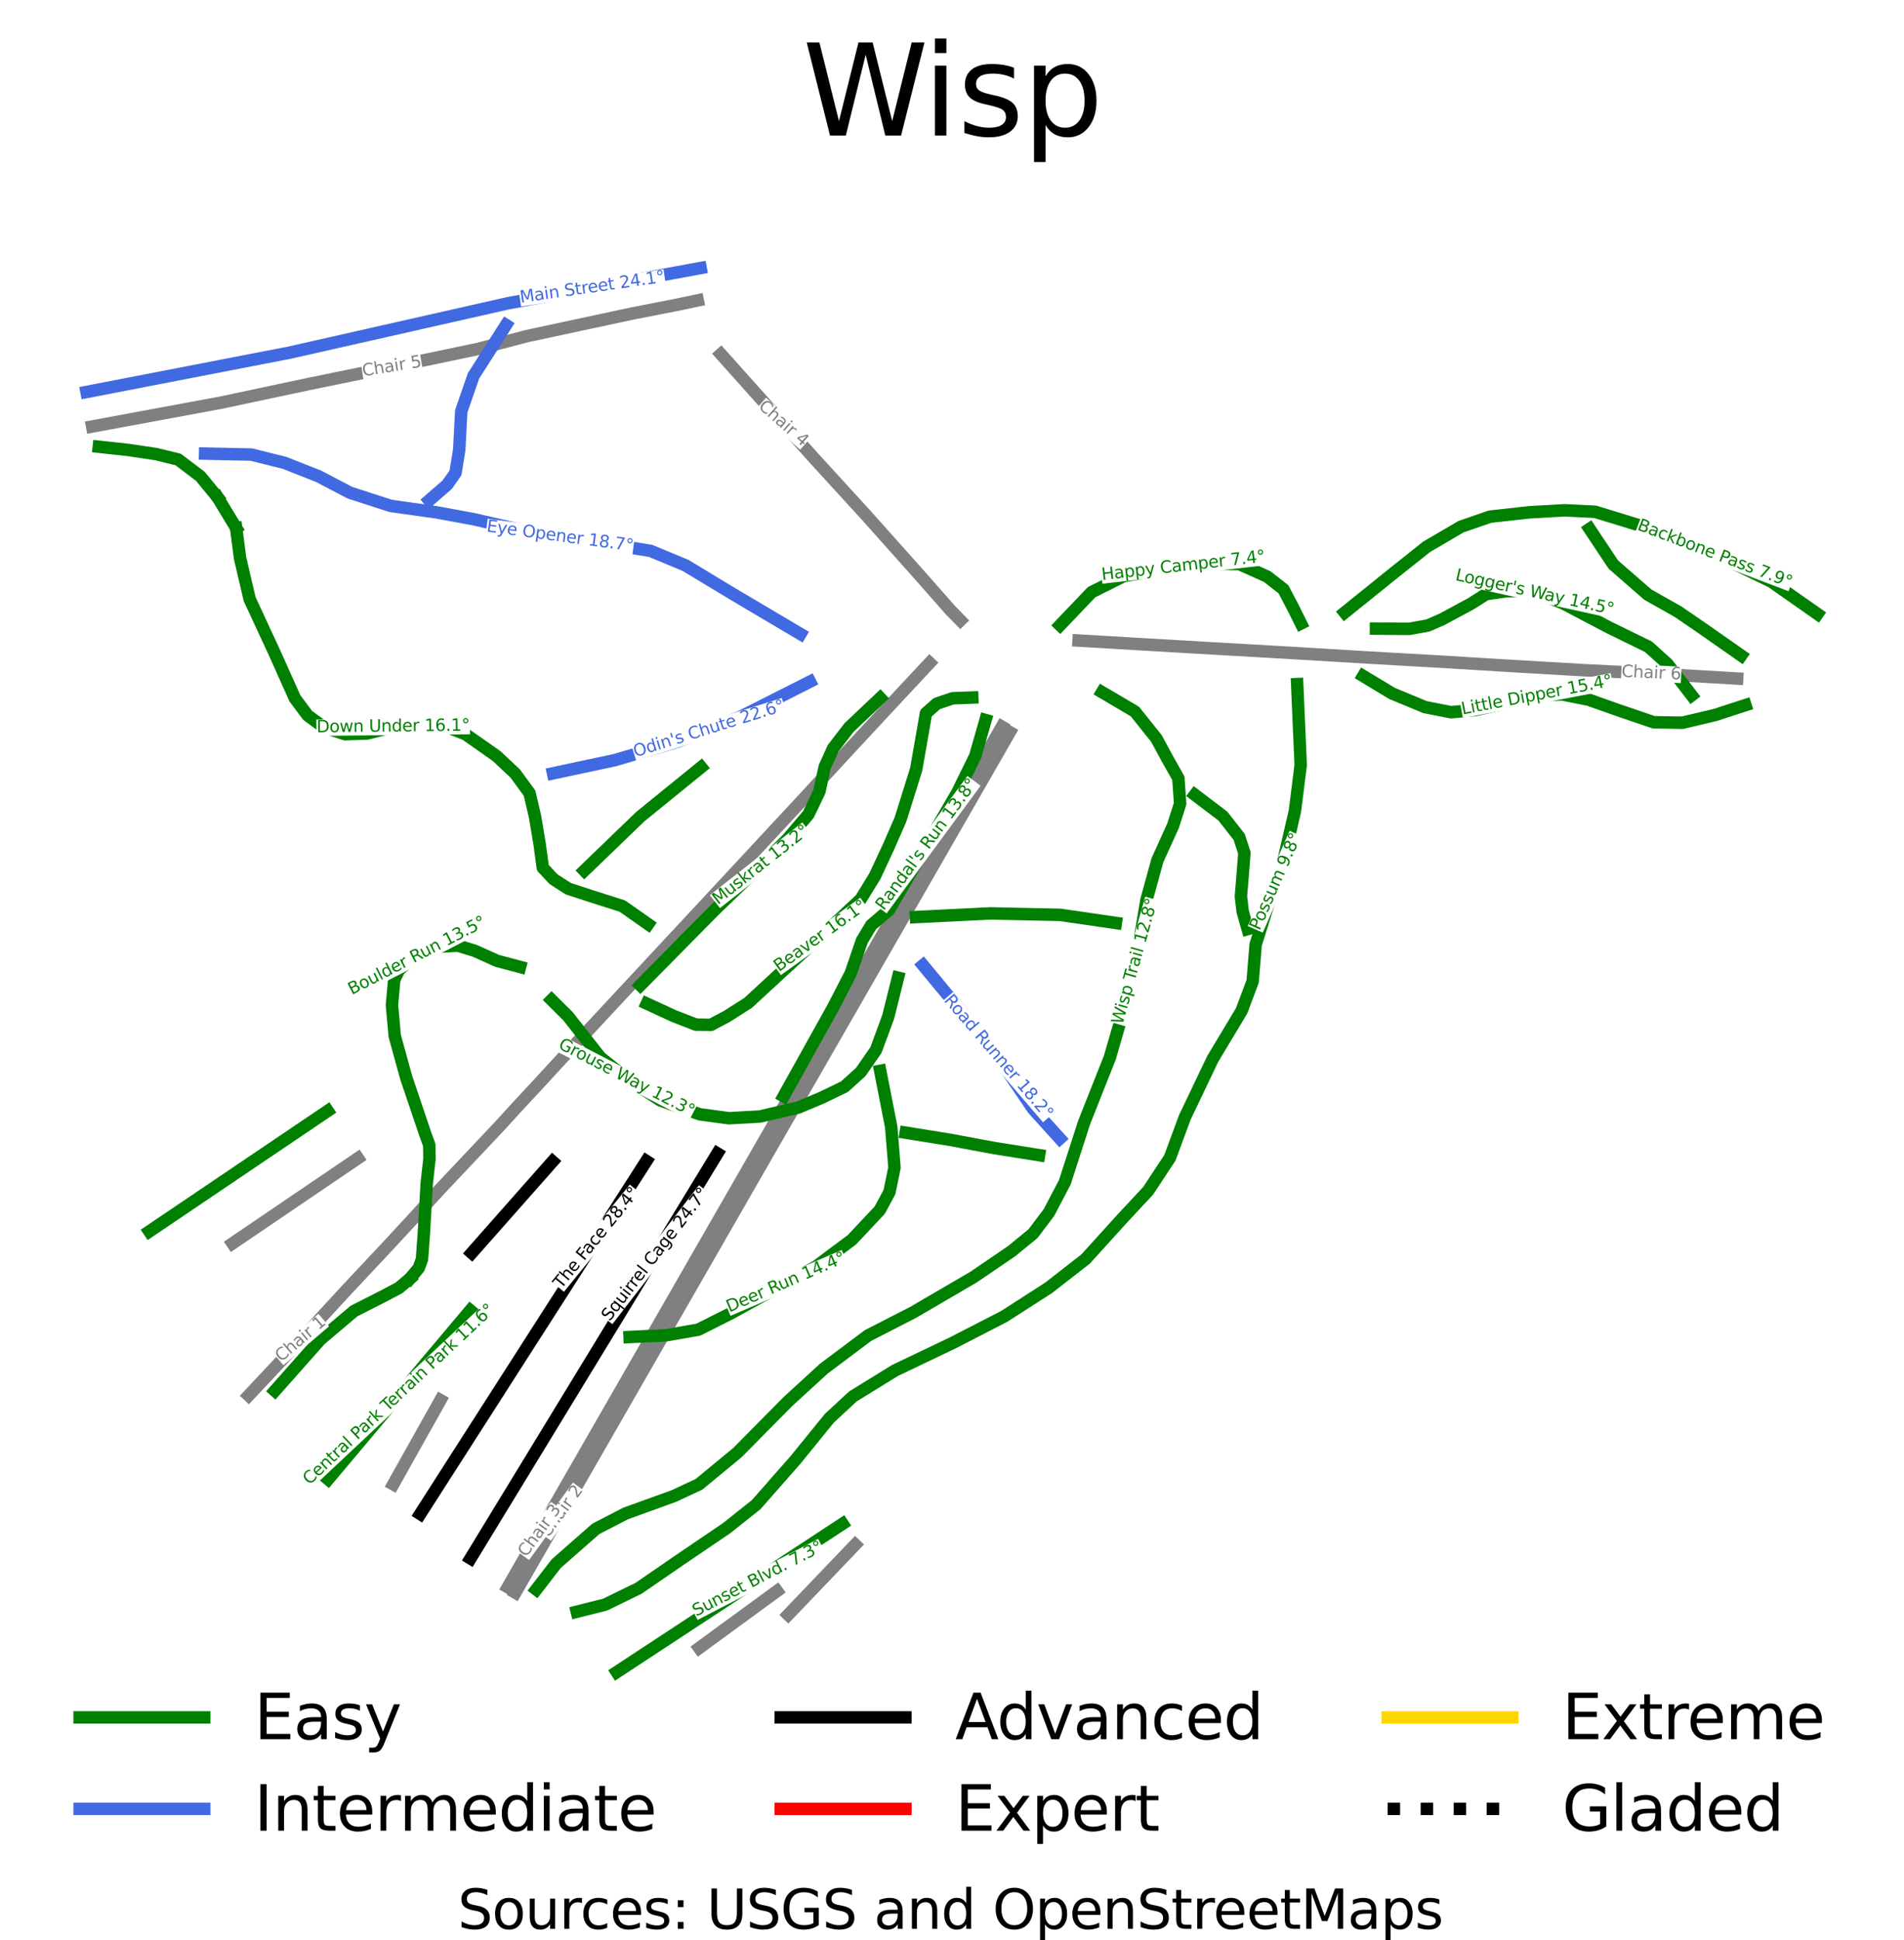 <?xml version="1.0" encoding="utf-8" standalone="no"?>
<!DOCTYPE svg PUBLIC "-//W3C//DTD SVG 1.1//EN"
  "http://www.w3.org/Graphics/SVG/1.1/DTD/svg11.dtd">
<svg height="233.406pt" version="1.1" viewBox="0 0 229.175 233.406" width="229.175pt" xmlns="http://www.w3.org/2000/svg" xmlns:xlink="http://www.w3.org/1999/xlink">
 <defs>
  <style type="text/css">*{stroke-linecap:butt;stroke-linejoin:round;}</style>
 </defs>
 <g id="figure_1">
  <g id="patch_1">
   <path d="M 0 233.406 
L 229.175 233.406 
L 229.175 0 
L 0 0 
z
" style="fill:#ffffff;"/>
  </g>
  <g id="axes_1">
   <g id="line2d_1">
    <path clip-path="url(#p7e541a3fa0)" d="M 161.856 73.686 
" style="fill:none;stroke:#008000;stroke-linecap:square;stroke-width:1.5;"/>
   </g>
   <g id="line2d_2">
    <path clip-path="url(#p7e541a3fa0)" d="M 161.856 73.686 
" style="fill:none;stroke:#4169e1;stroke-linecap:square;stroke-width:1.5;"/>
   </g>
   <g id="line2d_3">
    <path clip-path="url(#p7e541a3fa0)" d="M 161.856 73.686 
" style="fill:none;stroke:#000000;stroke-linecap:square;stroke-width:1.5;"/>
   </g>
   <g id="line2d_4">
    <path clip-path="url(#p7e541a3fa0)" d="M 161.856 73.686 
" style="fill:none;stroke:#ff0000;stroke-linecap:square;stroke-width:1.5;"/>
   </g>
   <g id="line2d_5">
    <path clip-path="url(#p7e541a3fa0)" d="M 161.856 73.686 
" style="fill:none;stroke:#ffd700;stroke-linecap:square;stroke-width:1.5;"/>
   </g>
   <g id="line2d_6">
    <path clip-path="url(#p7e541a3fa0)" d="M 161.856 73.686 
" style="fill:none;stroke:#000000;stroke-dasharray:1.5,2.475;stroke-dashoffset:0;stroke-width:1.5;"/>
   </g>
   <g id="line2d_7">
    <path clip-path="url(#p7e541a3fa0)" d="M 209.094 81.633 
L 205.331 81.413 
L 202.042 81.222 
L 198.752 81.03 
L 194.725 80.831 
L 190.699 80.632 
L 186.416 80.383 
L 182.133 80.133 
L 177.805 79.869 
L 173.478 79.604 
L 169.195 79.361 
L 164.912 79.118 
L 160.02 78.824 
L 155.127 78.531 
L 150.867 78.287 
L 146.607 78.044 
L 141.684 77.758 
L 136.762 77.471 
L 133.292 77.266 
L 129.822 77.06 
" style="fill:none;stroke:#808080;stroke-linecap:square;stroke-width:1.5;"/>
   </g>
   <g id="line2d_8">
    <path clip-path="url(#p7e541a3fa0)" d="M 29.927 167.883 
L 33.75 163.811 
L 36.219 161.149 
L 38.876 158.267 
L 41.533 155.386 
L 44.228 152.511 
L 46.922 149.637 
L 49.451 146.903 
L 52.868 143.167 
L 56.526 139.293 
L 60.184 135.419 
L 62.262 133.14 
L 64.535 130.7 
L 67.621 127.347 
L 71.67 123.024 
L 74.011 120.51 
L 76.352 117.996 
L 78.693 115.481 
L 81.034 112.967 
L 83.751 110.048 
L 86.468 107.13 
L 89.144 104.252 
L 91.819 101.373 
L 94.495 98.495 
L 97.171 95.617 
L 99.564 93.014 
L 101.958 90.411 
L 105.488 86.617 
L 109.018 82.823 
L 111.893 79.751 
" style="fill:none;stroke:#808080;stroke-linecap:square;stroke-width:1.5;"/>
   </g>
   <g id="line2d_9">
    <path clip-path="url(#p7e541a3fa0)" d="M 86.769 42.607 
L 90.849 47.166 
L 94.259 50.974 
L 97.668 54.783 
L 100.994 58.422 
L 104.321 62.062 
L 107.4 65.51 
L 110.479 68.958 
L 114.377 73.383 
L 115.596 74.633 
" style="fill:none;stroke:#808080;stroke-linecap:square;stroke-width:1.5;"/>
   </g>
   <g id="line2d_10">
    <path clip-path="url(#p7e541a3fa0)" d="M 11.095 51.312 
L 14.986 50.591 
L 18.878 49.871 
L 22.769 49.15 
L 26.66 48.43 
L 31.914 47.312 
L 37.168 46.195 
L 42.166 45.173 
L 47.163 44.151 
L 52.364 43.063 
L 57.565 41.974 
L 63.436 40.431 
L 69.683 39.093 
L 75.93 37.754 
L 81.545 36.652 
L 83.984 36.137 
" style="fill:none;stroke:#808080;stroke-linecap:square;stroke-width:1.5;"/>
   </g>
   <g id="line2d_11">
    <path clip-path="url(#p7e541a3fa0)" d="M 27.985 149.586 
L 31.759 147.025 
L 35.533 144.464 
L 39.307 141.903 
L 43.081 139.342 
" style="fill:none;stroke:#808080;stroke-linecap:square;stroke-width:1.5;"/>
   </g>
   <g id="line2d_12">
    <path clip-path="url(#p7e541a3fa0)" d="M 47.332 178.57 
L 50.172 173.507 
L 53.013 168.443 
" style="fill:none;stroke:#808080;stroke-linecap:square;stroke-width:1.5;"/>
   </g>
   <g id="line2d_13">
    <path clip-path="url(#p7e541a3fa0)" d="M 62.031 191.608 
L 64.491 187.328 
L 67.636 181.857 
L 69.547 178.533 
L 71.458 175.209 
L 74.241 170.369 
L 77.023 165.529 
L 79.805 160.688 
L 82.588 155.848 
L 85.133 151.42 
L 87.678 146.992 
L 89.147 144.436 
L 91.508 140.328 
L 93.87 136.221 
L 96.629 131.421 
L 99.388 126.622 
L 101.74 122.53 
L 104.092 118.438 
L 106.569 114.129 
L 107.28 112.893 
L 110.044 108.083 
L 112.279 104.196 
L 114.513 100.309 
L 116.201 97.372 
L 117.889 94.435 
L 119.715 91.259 
L 121.541 88.083 
" style="fill:none;stroke:#808080;stroke-linecap:square;stroke-width:1.5;"/>
   </g>
   <g id="line2d_14">
    <path clip-path="url(#p7e541a3fa0)" d="M 61.117 190.948 
L 63.363 187.038 
L 65.004 184.181 
L 66.645 181.325 
L 68.654 177.827 
L 70.664 174.33 
L 72.696 170.792 
L 74.729 167.254 
L 76.762 163.715 
L 78.794 160.177 
L 80.827 156.639 
L 82.86 153.1 
L 84.892 149.562 
L 86.925 146.024 
L 89.866 140.905 
L 92.807 135.786 
L 95.64 130.853 
L 98.474 125.919 
L 100.79 121.888 
L 103.106 117.857 
L 106.252 112.381 
L 109.023 107.555 
L 111.262 103.657 
L 113.502 99.759 
L 115.396 96.46 
L 117.291 93.162 
L 118.939 90.293 
L 120.588 87.423 
" style="fill:none;stroke:#808080;stroke-linecap:square;stroke-width:1.5;"/>
   </g>
   <g id="line2d_15">
    <path clip-path="url(#p7e541a3fa0)" d="M 84.162 198.257 
L 88.841 194.836 
L 93.52 191.415 
" style="fill:none;stroke:#808080;stroke-linecap:square;stroke-width:1.5;"/>
   </g>
   <g id="line2d_16">
    <path clip-path="url(#p7e541a3fa0)" d="M 94.866 194.261 
L 98.901 190.047 
L 102.936 185.832 
" style="fill:none;stroke:#808080;stroke-linecap:square;stroke-width:1.5;"/>
   </g>
   <g id="line2d_17">
    <path clip-path="url(#p7e541a3fa0)" d="M 161.856 73.686 
L 163.316 72.51 
L 164.776 71.334 
L 166.237 70.157 
L 167.697 68.981 
L 168.705 68.179 
L 169.714 67.378 
L 170.723 66.576 
L 171.731 65.774 
L 172.762 65.172 
L 173.794 64.569 
L 174.825 63.966 
L 175.856 63.363 
L 177.602 62.76 
L 179.348 62.157 
L 180.545 62.025 
L 181.742 61.893 
L 182.939 61.76 
L 184.136 61.628 
L 185.189 61.569 
L 186.243 61.511 
L 187.297 61.452 
L 188.35 61.394 
L 190.172 61.482 
L 191.993 61.57 
L 193.626 62.07 
L 195.26 62.569 
L 196.893 63.069 
L 198.527 63.569 
L 200.25 64.231 
L 201.974 64.892 
L 203.697 65.554 
L 205.421 66.215 
L 206.396 66.686 
L 207.37 67.157 
L 208.345 67.627 
L 209.32 68.098 
L 210.295 68.569 
L 211.269 69.039 
L 212.244 69.51 
L 213.219 69.981 
L 214.604 70.951 
L 215.988 71.921 
L 217.373 72.892 
L 218.758 73.862 
" style="fill:none;stroke:#008000;stroke-linecap:square;stroke-width:1.5;"/>
   </g>
   <g id="line2d_18">
    <path clip-path="url(#p7e541a3fa0)" d="M 110.252 110.328 
L 111.37 110.273 
L 112.488 110.218 
L 113.606 110.162 
L 114.723 110.107 
L 115.841 110.052 
L 116.959 109.997 
L 118.077 109.942 
L 119.195 109.887 
L 120.249 109.909 
L 121.302 109.931 
L 122.356 109.953 
L 123.41 109.975 
L 124.463 109.997 
L 125.517 110.019 
L 126.571 110.041 
L 127.625 110.063 
L 129.295 110.306 
L 130.966 110.549 
L 132.637 110.792 
L 134.308 111.034 
" style="fill:none;stroke:#008000;stroke-linecap:square;stroke-width:1.5;"/>
   </g>
   <g id="line2d_19">
    <path clip-path="url(#p7e541a3fa0)" d="M 117.026 83.92 
L 115.837 83.964 
L 114.648 84.008 
L 113.7 84.331 
L 112.752 84.655 
L 111.456 85.802 
L 111.163 87.486 
L 110.869 89.169 
L 110.576 90.853 
L 110.282 92.537 
L 109.808 94.051 
L 109.334 95.565 
L 108.86 97.08 
L 108.385 98.594 
L 107.678 100.211 
L 106.971 101.829 
L 106.557 102.719 
L 106.143 103.608 
L 105.729 104.498 
L 105.315 105.388 
L 104.457 106.784 
L 103.599 108.181 
L 102.756 108.967 
L 101.913 109.754 
L 101.07 110.541 
L 100.227 111.327 
L 99.497 111.993 
L 98.767 112.658 
L 98.037 113.324 
L 97.307 113.989 
L 96.576 114.655 
L 95.846 115.32 
L 95.116 115.986 
L 94.386 116.651 
L 93.302 117.651 
L 92.218 118.65 
L 91.135 119.65 
L 90.051 120.65 
L 88.756 121.473 
L 87.461 122.296 
L 86.513 122.797 
L 85.564 123.297 
L 83.758 123.267 
L 82.434 122.753 
L 81.109 122.238 
L 79.483 121.488 
L 77.857 120.738 
" style="fill:none;stroke:#008000;stroke-linecap:square;stroke-width:1.5;"/>
   </g>
   <g id="line2d_20">
    <path clip-path="url(#p7e541a3fa0)" d="M 56.601 157.644 
L 55.532 158.914 
L 54.464 160.184 
L 53.395 161.454 
L 52.326 162.724 
L 51.257 163.994 
L 50.188 165.264 
L 49.12 166.534 
L 48.051 167.804 
L 46.982 169.074 
L 45.913 170.344 
L 44.844 171.613 
L 43.776 172.883 
L 42.707 174.153 
L 41.638 175.423 
L 40.569 176.693 
L 39.5 177.963 
" style="fill:none;stroke:#008000;stroke-linecap:square;stroke-width:1.5;"/>
   </g>
   <g id="line2d_21">
    <path clip-path="url(#p7e541a3fa0)" d="M 84.39 92.301 
L 83.476 93.043 
L 82.561 93.786 
L 81.647 94.528 
L 80.732 95.271 
L 79.818 96.014 
L 78.903 96.756 
L 77.989 97.499 
L 77.074 98.241 
L 76.231 99.054 
L 75.388 99.866 
L 74.545 100.679 
L 73.702 101.491 
L 72.859 102.304 
L 72.016 103.116 
L 71.173 103.929 
L 70.33 104.741 
" style="fill:none;stroke:#008000;stroke-linecap:square;stroke-width:1.5;"/>
   </g>
   <g id="line2d_22">
    <path clip-path="url(#p7e541a3fa0)" d="M 62.593 116.327 
L 61.208 115.959 
L 59.823 115.592 
L 58.483 114.989 
L 57.143 114.386 
L 56.135 114.077 
L 55.126 113.769 
L 53.997 113.828 
L 52.868 113.887 
L 51.212 114.386 
L 50.219 115.033 
L 49.225 115.68 
L 48.051 116.651 
L 47.449 117.885 
L 47.313 119.4 
L 47.178 120.914 
L 47.344 122.767 
L 47.509 124.62 
L 47.855 125.877 
L 48.202 127.134 
L 48.548 128.392 
L 48.894 129.649 
L 49.466 131.34 
L 50.038 133.03 
L 50.61 134.721 
L 51.182 136.412 
L 51.665 137.735 
L 51.694 139.412 
L 51.528 140.896 
L 51.363 142.381 
L 51.272 143.947 
L 51.182 145.513 
L 51.092 147.079 
L 51.001 148.645 
L 50.896 150.071 
L 50.791 151.497 
L 50.4 152.556 
L 49.346 153.82 
" style="fill:none;stroke:#008000;stroke-linecap:square;stroke-width:1.5;"/>
   </g>
   <g id="line2d_23">
    <path clip-path="url(#p7e541a3fa0)" d="M 105.947 128.826 
L 106.279 130.516 
L 106.61 132.207 
L 106.941 133.898 
L 107.272 135.588 
L 107.37 136.809 
L 107.468 138.029 
L 107.566 139.249 
L 107.664 140.47 
L 107.362 141.94 
L 107.061 143.41 
L 106.474 144.499 
L 105.887 145.587 
L 105.051 146.477 
L 104.216 147.366 
L 103.381 148.256 
L 102.545 149.145 
L 101.461 149.954 
L 100.378 150.762 
L 99.294 151.571 
L 98.21 152.38 
L 97.013 153.034 
L 95.817 153.688 
L 94.62 154.342 
L 93.423 154.996 
L 92.03 155.761 
L 90.638 156.526 
L 89.246 157.29 
L 87.853 158.055 
L 86.905 158.533 
L 85.956 159.01 
L 85.008 159.488 
L 84.059 159.966 
L 83.088 160.135 
L 82.117 160.304 
L 81.146 160.474 
L 80.175 160.643 
L 79.076 160.694 
L 77.978 160.746 
L 76.879 160.797 
L 75.78 160.849 
" style="fill:none;stroke:#008000;stroke-linecap:square;stroke-width:1.5;"/>
   </g>
   <g id="line2d_24">
    <path clip-path="url(#p7e541a3fa0)" d="M 66.507 139.735 
L 65.291 141.11 
L 64.076 142.484 
L 62.86 143.859 
L 61.644 145.234 
L 60.429 146.609 
L 59.213 147.984 
L 57.998 149.359 
L 56.782 150.733 
" style="fill:none;stroke:#000000;stroke-linecap:square;stroke-width:1.5;"/>
   </g>
   <g id="line2d_25">
    <path clip-path="url(#p7e541a3fa0)" d="M 28.422 63.511 
L 27.864 62.592 
L 27.307 61.672 
L 26.75 60.753 
L 26.193 59.834 
" style="fill:none;stroke:#008000;stroke-linecap:square;stroke-width:1.5;"/>
   </g>
   <g id="line2d_26">
    <path clip-path="url(#p7e541a3fa0)" d="M 78.008 111.181 
L 76.457 110.093 
L 74.907 109.005 
L 73.055 108.417 
L 71.203 107.828 
L 69.804 107.372 
L 68.404 106.917 
L 67.516 106.344 
L 66.627 105.771 
L 65.333 104.388 
L 65.152 103.035 
L 64.972 101.682 
L 64.685 99.962 
L 64.399 98.241 
L 64.068 96.83 
L 63.737 95.419 
L 62.879 94.242 
L 62.021 93.066 
L 60.892 92.007 
L 59.763 90.948 
L 58.83 90.294 
L 57.897 89.639 
L 56.963 88.985 
L 56.03 88.331 
L 55.051 87.949 
L 54.072 87.567 
L 52.808 87.479 
L 51.543 87.391 
L 50.49 87.405 
L 49.436 87.42 
L 48.382 87.434 
L 47.328 87.449 
L 45.763 87.846 
L 44.198 88.242 
L 42.873 88.286 
L 41.548 88.331 
L 40.268 87.919 
L 38.988 87.507 
L 38.01 86.787 
L 37.032 86.067 
L 36.264 85.037 
L 35.496 84.008 
L 34.887 82.648 
L 34.277 81.288 
L 33.668 79.928 
L 33.058 78.568 
L 32.306 76.943 
L 31.553 75.318 
L 30.8 73.693 
L 30.047 72.068 
L 29.761 70.848 
L 29.475 69.627 
L 29.189 68.407 
L 28.903 67.186 
L 28.662 65.349 
L 28.422 63.511 
" style="fill:none;stroke:#008000;stroke-linecap:square;stroke-width:1.5;"/>
   </g>
   <g id="line2d_27">
    <path clip-path="url(#p7e541a3fa0)" d="M 26.193 59.834 
L 25.155 58.57 
L 24.116 57.305 
L 22.776 56.291 
L 21.436 55.276 
L 20.112 54.953 
L 18.787 54.629 
L 17.101 54.379 
L 15.415 54.129 
L 13.654 53.938 
L 11.893 53.746 
" style="fill:none;stroke:#008000;stroke-linecap:square;stroke-width:1.5;"/>
   </g>
   <g id="line2d_28">
    <path clip-path="url(#p7e541a3fa0)" d="M 96.344 76.274 
L 95.331 75.675 
L 94.319 75.076 
L 93.306 74.477 
L 92.294 73.877 
L 91.281 73.278 
L 90.269 72.679 
L 89.256 72.08 
L 88.244 71.481 
L 86.806 70.613 
L 85.369 69.745 
L 83.931 68.877 
L 82.493 68.01 
L 81.447 67.576 
L 80.401 67.142 
L 79.355 66.709 
L 78.309 66.275 
L 76.992 66.062 
L 75.674 65.848 
L 74.357 65.635 
L 73.04 65.422 
L 72.009 65.275 
L 70.978 65.128 
L 69.947 64.98 
L 68.916 64.833 
L 67.41 64.576 
L 65.905 64.319 
L 64.399 64.062 
L 62.894 63.805 
L 61.411 63.467 
L 59.928 63.128 
L 58.445 62.79 
L 56.963 62.451 
L 55.841 62.246 
L 54.72 62.04 
L 53.599 61.834 
L 52.477 61.628 
L 51.115 61.437 
L 49.752 61.246 
L 48.39 61.054 
L 47.028 60.863 
L 45.801 60.466 
L 44.574 60.069 
L 43.347 59.672 
L 42.12 59.275 
L 41.179 58.783 
L 40.238 58.29 
L 39.297 57.798 
L 38.357 57.305 
L 37.333 56.901 
L 36.309 56.496 
L 35.285 56.092 
L 34.262 55.687 
L 33.261 55.437 
L 32.26 55.188 
L 31.259 54.938 
L 30.258 54.688 
L 28.865 54.658 
L 27.473 54.629 
L 26.081 54.599 
L 24.688 54.57 
" style="fill:none;stroke:#4169e1;stroke-linecap:square;stroke-width:1.5;"/>
   </g>
   <g id="line2d_29">
    <path clip-path="url(#p7e541a3fa0)" d="M 109.018 136.265 
L 110.343 136.478 
L 111.668 136.692 
L 112.992 136.905 
L 114.317 137.118 
L 115.656 137.368 
L 116.996 137.618 
L 118.336 137.868 
L 119.676 138.118 
L 121.024 138.331 
L 122.371 138.545 
L 123.718 138.758 
L 125.065 138.971 
" style="fill:none;stroke:#008000;stroke-linecap:square;stroke-width:1.5;"/>
   </g>
   <g id="line2d_30">
    <path clip-path="url(#p7e541a3fa0)" d="M 108.085 117.621 
L 107.791 118.797 
L 107.498 119.973 
L 107.204 121.15 
L 106.91 122.326 
L 106.542 123.326 
L 106.173 124.326 
L 105.804 125.326 
L 105.436 126.326 
L 104.517 127.649 
L 103.599 128.972 
L 102.62 129.854 
L 101.642 130.737 
L 100.272 131.399 
L 98.902 132.061 
L 97.502 132.649 
L 96.102 133.236 
L 94.943 133.508 
L 93.784 133.78 
L 92.624 134.052 
L 91.465 134.324 
L 89.599 134.427 
L 87.732 134.53 
L 85.986 134.295 
L 84.24 134.06 
L 83.051 133.641 
L 81.861 133.222 
L 80.672 132.802 
L 79.483 132.383 
L 78.459 131.714 
L 77.435 131.045 
L 76.412 130.376 
L 75.388 129.707 
L 74.605 129.082 
L 73.823 128.457 
L 73.04 127.832 
L 72.257 127.208 
L 71.287 125.973 
L 70.316 124.738 
L 69.345 123.503 
L 68.374 122.268 
L 67.38 121.282 
L 66.387 120.297 
" style="fill:none;stroke:#008000;stroke-linecap:square;stroke-width:1.5;"/>
   </g>
   <g id="line2d_31">
    <path clip-path="url(#p7e541a3fa0)" d="M 127.594 75.215 
L 128.542 74.222 
L 129.491 73.23 
L 130.439 72.237 
L 131.387 71.245 
L 132.358 70.759 
L 133.33 70.274 
L 134.301 69.789 
L 135.272 69.304 
L 136.499 69.09 
L 137.726 68.877 
L 138.953 68.664 
L 140.179 68.451 
L 141.308 68.289 
L 142.437 68.127 
L 143.566 67.965 
L 144.695 67.804 
L 145.817 67.819 
L 146.938 67.833 
L 148.059 67.848 
L 149.181 67.863 
L 150.852 68.613 
L 152.523 69.362 
L 153.502 70.127 
L 154.48 70.892 
L 155.082 72.039 
L 155.684 73.186 
L 156.136 74.097 
L 156.588 75.008 
" style="fill:none;stroke:#008000;stroke-linecap:square;stroke-width:1.5;"/>
   </g>
   <g id="line2d_32">
    <path clip-path="url(#p7e541a3fa0)" d="M 60.907 39.101 
L 59.929 40.63 
L 58.95 42.159 
L 57.971 43.688 
L 56.993 45.218 
L 56.624 46.284 
L 56.255 47.35 
L 55.887 48.416 
L 55.518 49.482 
L 55.458 50.636 
L 55.397 51.791 
L 55.337 52.945 
L 55.277 54.099 
L 55.051 55.496 
L 54.825 56.893 
L 53.832 58.305 
L 52.748 59.246 
L 51.665 60.188 
" style="fill:none;stroke:#4169e1;stroke-linecap:square;stroke-width:1.5;"/>
   </g>
   <g id="line2d_33">
    <path clip-path="url(#p7e541a3fa0)" d="M 164.084 81.332 
L 164.949 81.854 
L 165.815 82.376 
L 166.681 82.897 
L 167.546 83.419 
L 168.54 83.831 
L 169.533 84.243 
L 170.527 84.655 
L 171.52 85.067 
L 173.086 85.376 
L 174.652 85.684 
L 176.127 85.552 
L 177.602 85.42 
L 179.348 85.022 
L 181.095 84.625 
L 182.066 84.39 
L 183.037 84.155 
L 184.008 83.92 
L 184.978 83.685 
L 186.499 83.611 
L 188.019 83.537 
L 189.63 83.861 
L 191.241 84.184 
L 192.987 84.802 
L 194.733 85.42 
L 195.809 85.787 
L 196.886 86.155 
L 197.962 86.523 
L 199.039 86.89 
L 200.769 86.919 
L 202.5 86.948 
L 203.494 86.713 
L 204.488 86.478 
L 205.481 86.242 
L 206.475 86.007 
L 208.281 85.419 
L 210.087 84.831 
" style="fill:none;stroke:#008000;stroke-linecap:square;stroke-width:1.5;"/>
   </g>
   <g id="line2d_34">
    <path clip-path="url(#p7e541a3fa0)" d="M 165.619 75.627 
L 166.62 75.634 
L 167.622 75.641 
L 168.623 75.648 
L 169.624 75.655 
L 170.753 75.45 
L 171.881 75.245 
L 173.567 74.509 
L 174.441 74.039 
L 175.314 73.568 
L 176.187 73.097 
L 177.061 72.627 
L 177.964 72.054 
L 178.867 71.481 
L 180.071 71.304 
L 181.275 71.127 
L 182.525 71.097 
L 183.774 71.068 
L 184.723 71.333 
L 185.671 71.597 
L 186.92 72.097 
L 188.17 72.597 
L 189.57 73.332 
L 190.97 74.068 
L 192.37 74.803 
L 193.77 75.539 
L 194.929 76.105 
L 196.088 76.671 
L 197.247 77.237 
L 198.406 77.803 
L 199.55 78.832 
L 200.694 79.862 
L 201.424 80.81 
L 202.155 81.758 
L 202.885 82.707 
L 203.615 83.655 
" style="fill:none;stroke:#008000;stroke-linecap:square;stroke-width:1.5;"/>
   </g>
   <g id="line2d_35">
    <path clip-path="url(#p7e541a3fa0)" d="M 143.822 95.624 
L 144.665 96.263 
L 145.508 96.903 
L 146.351 97.543 
L 147.194 98.183 
L 148.173 99.433 
L 149.151 100.683 
L 149.467 101.653 
L 149.783 102.624 
L 149.693 103.771 
L 149.603 104.917 
L 149.482 106.373 
L 149.361 107.828 
L 149.572 109.651 
L 149.873 110.71 
L 150.174 111.77 
" style="fill:none;stroke:#008000;stroke-linecap:square;stroke-width:1.5;"/>
   </g>
   <g id="line2d_36">
    <path clip-path="url(#p7e541a3fa0)" d="M 84.331 32.248 
L 82.882 32.513 
L 81.433 32.778 
L 79.984 33.042 
L 78.535 33.307 
L 77.086 33.572 
L 75.637 33.836 
L 74.188 34.101 
L 72.74 34.365 
L 71.291 34.63 
L 69.842 34.895 
L 68.393 35.159 
L 66.944 35.424 
L 65.495 35.689 
L 64.046 35.953 
L 62.597 36.218 
L 61.148 36.483 
L 59.506 36.854 
L 57.863 37.225 
L 56.22 37.597 
L 54.577 37.968 
L 52.935 38.339 
L 51.292 38.711 
L 49.649 39.082 
L 48.006 39.453 
L 46.364 39.824 
L 44.721 40.196 
L 43.078 40.567 
L 41.435 40.938 
L 39.793 41.31 
L 38.15 41.681 
L 36.507 42.052 
L 34.865 42.424 
L 33.337 42.72 
L 31.809 43.015 
L 30.281 43.311 
L 28.753 43.607 
L 27.225 43.903 
L 25.697 44.199 
L 24.169 44.495 
L 22.641 44.791 
L 21.113 45.087 
L 19.585 45.383 
L 18.057 45.679 
L 16.529 45.975 
L 15.001 46.271 
L 13.473 46.567 
L 11.945 46.863 
L 10.417 47.159 
" style="fill:none;stroke:#4169e1;stroke-linecap:square;stroke-width:1.5;"/>
   </g>
   <g id="line2d_37">
    <path clip-path="url(#p7e541a3fa0)" d="M 105.947 83.978 
L 105.014 84.86 
L 104.081 85.743 
L 103.147 86.625 
L 102.214 87.507 
L 101.25 88.757 
L 100.287 90.007 
L 99.775 91.14 
L 99.263 92.272 
L 98.947 93.742 
L 98.631 95.213 
L 97.969 96.595 
L 97.307 97.977 
L 96.072 99.432 
L 94.837 100.888 
L 94.032 101.689 
L 93.226 102.491 
L 92.421 103.292 
L 91.616 104.094 
L 90.216 105.439 
L 88.816 106.784 
L 87.416 108.129 
L 86.017 109.475 
L 84.899 110.607 
L 83.781 111.739 
L 82.663 112.871 
L 81.545 114.003 
L 80.428 115.136 
L 79.31 116.268 
L 78.192 117.4 
L 77.074 118.532 
" style="fill:none;stroke:#008000;stroke-linecap:square;stroke-width:1.5;"/>
   </g>
   <g id="line2d_38">
    <path clip-path="url(#p7e541a3fa0)" d="M 97.487 82.009 
L 96.434 82.542 
L 95.38 83.075 
L 94.326 83.608 
L 93.272 84.141 
L 92.219 84.674 
L 91.165 85.207 
L 90.111 85.74 
L 89.058 86.273 
L 88.128 86.641 
L 87.198 87.008 
L 86.269 87.376 
L 85.339 87.743 
L 84.41 88.111 
L 83.48 88.478 
L 82.551 88.846 
L 81.621 89.214 
L 80.669 89.493 
L 79.717 89.772 
L 78.765 90.052 
L 77.813 90.331 
L 76.86 90.611 
L 75.908 90.89 
L 74.956 91.169 
L 74.004 91.449 
L 72.145 91.846 
L 70.286 92.242 
L 68.427 92.639 
L 66.568 93.036 
" style="fill:none;stroke:#4169e1;stroke-linecap:square;stroke-width:1.5;"/>
   </g>
   <g id="line2d_39">
    <path clip-path="url(#p7e541a3fa0)" d="M 156.135 82.303 
L 156.188 83.52 
L 156.241 84.736 
L 156.294 85.953 
L 156.346 87.17 
L 156.399 88.386 
L 156.452 89.603 
L 156.505 90.819 
L 156.557 92.036 
L 156.384 93.418 
L 156.211 94.8 
L 156.038 96.182 
L 155.865 97.565 
L 155.519 99.064 
L 155.172 100.564 
L 154.826 102.064 
L 154.48 103.564 
L 154.043 104.821 
L 153.606 106.078 
L 153.17 107.336 
L 152.733 108.593 
L 152.334 109.85 
L 151.936 111.107 
L 151.537 112.364 
L 151.138 113.621 
L 151.048 114.731 
L 150.957 115.841 
L 150.867 116.951 
L 150.777 118.062 
L 150.114 119.826 
L 149.452 121.591 
L 148.579 123.047 
L 147.706 124.502 
L 146.832 125.958 
L 145.959 127.414 
L 145.541 128.289 
L 145.124 129.163 
L 144.706 130.038 
L 144.288 130.913 
L 143.871 131.788 
L 143.453 132.663 
L 143.035 133.538 
L 142.617 134.412 
L 142.166 135.633 
L 141.714 136.853 
L 141.263 138.074 
L 140.811 139.294 
L 140.156 140.286 
L 139.501 141.279 
L 138.847 142.271 
L 138.192 143.264 
L 137.416 144.095 
L 136.641 144.925 
L 135.866 145.756 
L 135.091 146.587 
L 133.985 147.807 
L 132.878 149.028 
L 131.772 150.248 
L 130.665 151.468 
L 129.551 152.336 
L 128.437 153.203 
L 127.323 154.071 
L 126.209 154.938 
L 124.869 155.798 
L 123.53 156.659 
L 122.19 157.519 
L 120.85 158.379 
L 119.307 159.173 
L 117.764 159.967 
L 116.221 160.76 
L 114.678 161.554 
L 112.939 162.385 
L 111.201 163.216 
L 109.462 164.047 
L 107.723 164.877 
L 106.459 165.656 
L 105.194 166.436 
L 103.93 167.215 
L 102.665 167.994 
L 101.25 169.303 
L 99.836 170.612 
L 98.819 171.861 
L 97.803 173.111 
L 96.787 174.36 
L 95.771 175.61 
L 95.082 176.393 
L 94.065 177.55 
L 93.048 178.707 
L 92.031 179.864 
L 91.014 181.02 
L 90.126 181.726 
L 89.238 182.432 
L 88.35 183.138 
L 87.461 183.844 
L 86.182 184.712 
L 84.902 185.579 
L 83.623 186.447 
L 82.343 187.314 
L 80.973 188.255 
L 79.603 189.196 
L 78.234 190.137 
L 76.864 191.078 
L 75.856 191.57 
L 74.847 192.062 
L 73.838 192.555 
L 72.83 193.047 
L 71.129 193.474 
L 69.428 193.9 
" style="fill:none;stroke:#008000;stroke-linecap:square;stroke-width:1.5;"/>
   </g>
   <g id="line2d_40">
    <path clip-path="url(#p7e541a3fa0)" d="M 118.622 86.626 
L 118.314 87.706 
L 118.005 88.787 
L 117.696 89.868 
L 117.388 90.948 
L 116.846 92.051 
L 116.304 93.154 
L 115.762 94.256 
L 115.22 95.359 
L 114.31 96.925 
L 113.399 98.491 
L 112.488 100.057 
L 111.578 101.623 
L 111.006 102.604 
L 110.434 103.586 
L 109.862 104.567 
L 109.29 105.549 
L 108.718 106.53 
L 108.145 107.512 
L 107.573 108.493 
L 107.001 109.475 
L 105.932 110.387 
L 104.863 111.299 
L 104.306 112.225 
L 103.75 113.152 
L 103.411 114.137 
L 103.072 115.122 
L 102.733 116.107 
L 102.395 117.092 
L 101.868 118.114 
L 101.341 119.136 
L 100.814 120.158 
L 100.287 121.18 
L 99.752 122.139 
L 99.218 123.098 
L 98.684 124.058 
L 98.15 125.017 
L 97.615 125.976 
L 97.081 126.936 
L 96.547 127.895 
L 96.012 128.854 
L 95.169 130.368 
L 94.325 131.883 
" style="fill:none;stroke:#008000;stroke-linecap:square;stroke-width:1.5;"/>
   </g>
   <g id="line2d_41">
    <path clip-path="url(#p7e541a3fa0)" d="M 111.095 116.121 
L 112.149 117.393 
L 113.203 118.665 
L 114.257 119.936 
L 115.31 121.208 
L 116.364 122.48 
L 117.418 123.752 
L 118.472 125.024 
L 119.526 126.296 
L 120.128 127.186 
L 120.73 128.075 
L 121.332 128.965 
L 121.934 129.854 
L 122.536 130.744 
L 123.138 131.634 
L 123.74 132.523 
L 124.342 133.413 
L 125.148 134.302 
L 125.953 135.192 
L 126.759 136.081 
L 127.564 136.97 
" style="fill:none;stroke:#4169e1;stroke-linecap:square;stroke-width:1.5;"/>
   </g>
   <g id="line2d_42">
    <path clip-path="url(#p7e541a3fa0)" d="M 191.331 63.627 
L 192.046 64.701 
L 192.761 65.774 
L 193.476 66.848 
L 194.191 67.922 
L 195.229 68.826 
L 196.268 69.73 
L 197.307 70.635 
L 198.346 71.539 
L 199.257 72.054 
L 200.167 72.568 
L 201.078 73.083 
L 201.988 73.598 
L 203.449 74.598 
L 204.909 75.597 
L 206.076 76.413 
L 207.242 77.23 
L 208.409 78.046 
L 209.575 78.862 
" style="fill:none;stroke:#008000;stroke-linecap:square;stroke-width:1.5;"/>
   </g>
   <g id="line2d_43">
    <path clip-path="url(#p7e541a3fa0)" d="M 86.348 138.765 
L 85.419 140.288 
L 84.491 141.81 
L 83.562 143.333 
L 82.633 144.856 
L 81.705 146.378 
L 80.776 147.901 
L 79.847 149.424 
L 78.919 150.946 
L 77.99 152.469 
L 77.062 153.992 
L 76.133 155.514 
L 75.204 157.037 
L 74.276 158.56 
L 73.347 160.082 
L 72.418 161.605 
L 71.49 163.128 
L 70.561 164.65 
L 69.632 166.173 
L 68.704 167.696 
L 67.775 169.218 
L 66.847 170.741 
L 65.918 172.264 
L 64.989 173.786 
L 64.061 175.309 
L 63.132 176.832 
L 62.203 178.354 
L 61.275 179.877 
L 60.346 181.4 
L 59.417 182.922 
L 58.489 184.445 
L 57.56 185.968 
L 56.632 187.49 
" style="fill:none;stroke:#000000;stroke-linecap:square;stroke-width:1.5;"/>
   </g>
   <g id="line2d_44">
    <path clip-path="url(#p7e541a3fa0)" d="M 77.797 139.676 
L 76.946 141.003 
L 76.096 142.33 
L 75.245 143.657 
L 74.395 144.984 
L 73.544 146.311 
L 72.694 147.638 
L 71.843 148.965 
L 70.993 150.292 
L 70.142 151.619 
L 69.292 152.946 
L 68.441 154.273 
L 67.591 155.6 
L 66.74 156.926 
L 65.89 158.253 
L 65.039 159.58 
L 64.189 160.907 
L 63.338 162.234 
L 62.488 163.561 
L 61.637 164.888 
L 60.786 166.215 
L 59.936 167.542 
L 59.085 168.869 
L 58.235 170.196 
L 57.384 171.523 
L 56.534 172.85 
L 55.683 174.177 
L 54.833 175.503 
L 53.982 176.83 
L 53.132 178.157 
L 52.281 179.484 
L 51.431 180.811 
L 50.58 182.138 
" style="fill:none;stroke:#000000;stroke-linecap:square;stroke-width:1.5;"/>
   </g>
   <g id="line2d_45">
    <path clip-path="url(#p7e541a3fa0)" d="M 132.652 83.273 
L 133.638 83.854 
L 134.624 84.434 
L 135.61 85.015 
L 136.597 85.596 
L 137.244 86.405 
L 137.891 87.214 
L 138.538 88.022 
L 139.185 88.831 
L 139.878 90.11 
L 140.57 91.389 
L 141.203 92.507 
L 141.835 93.624 
L 141.94 95.154 
L 142.045 96.683 
L 141.624 98.006 
L 141.202 99.329 
L 140.728 100.373 
L 140.254 101.417 
L 139.78 102.461 
L 139.306 103.505 
L 138.975 104.711 
L 138.644 105.917 
L 138.313 107.123 
L 137.982 108.329 
L 137.726 109.85 
L 137.47 111.372 
L 137.214 112.894 
L 136.958 114.416 
L 136.679 115.673 
L 136.401 116.93 
L 136.122 118.187 
L 135.843 119.444 
L 135.561 120.418 
L 135.279 121.392 
L 134.996 122.366 
L 134.714 123.341 
L 134.432 124.315 
L 134.15 125.289 
L 133.867 126.263 
L 133.585 127.237 
L 133.197 128.215 
L 132.81 129.193 
L 132.422 130.171 
L 132.035 131.148 
L 131.647 132.126 
L 131.26 133.104 
L 130.872 134.082 
L 130.485 135.059 
L 129.905 136.853 
L 129.326 138.647 
L 128.746 140.441 
L 128.167 142.234 
L 127.692 143.139 
L 127.218 144.043 
L 126.744 144.948 
L 126.27 145.852 
L 125.306 147.131 
L 124.342 148.41 
L 123.048 149.469 
L 121.753 150.527 
L 120.609 151.306 
L 119.465 152.086 
L 118.321 152.865 
L 117.177 153.644 
L 116.27 154.173 
L 115.363 154.703 
L 114.456 155.232 
L 113.549 155.761 
L 112.642 156.291 
L 111.735 156.82 
L 110.828 157.349 
L 109.921 157.879 
L 108.559 158.577 
L 107.197 159.276 
L 105.835 159.974 
L 104.472 160.673 
L 103.14 161.672 
L 101.808 162.672 
L 100.475 163.671 
L 99.143 164.671 
L 98.067 165.656 
L 96.99 166.641 
L 95.914 167.626 
L 94.837 168.611 
L 94.077 169.38 
L 93.317 170.148 
L 92.557 170.916 
L 91.796 171.685 
L 91.036 172.453 
L 90.276 173.222 
L 89.516 173.99 
L 88.756 174.758 
L 87.597 175.714 
L 86.438 176.669 
L 85.279 177.625 
L 84.12 178.58 
L 82.599 179.286 
L 81.079 179.992 
L 79.634 180.514 
L 78.189 181.036 
L 76.743 181.558 
L 75.298 182.08 
L 74.403 182.543 
L 73.507 183.006 
L 72.611 183.469 
L 71.715 183.933 
L 70.526 184.976 
L 69.337 186.02 
L 68.148 187.064 
L 66.958 188.107 
L 66.356 188.887 
L 65.754 189.666 
L 65.152 190.445 
L 64.549 191.224 
" style="fill:none;stroke:#008000;stroke-linecap:square;stroke-width:1.5;"/>
   </g>
   <g id="line2d_46">
    <path clip-path="url(#p7e541a3fa0)" d="M 39.441 133.647 
L 38.099 134.554 
L 36.758 135.46 
L 35.416 136.366 
L 34.074 137.272 
L 32.733 138.178 
L 31.391 139.084 
L 30.049 139.99 
L 28.708 140.896 
L 27.366 141.803 
L 26.024 142.709 
L 24.683 143.615 
L 23.341 144.521 
L 22 145.427 
L 20.658 146.333 
L 19.316 147.239 
L 17.975 148.145 
" style="fill:none;stroke:#008000;stroke-linecap:square;stroke-width:1.5;"/>
   </g>
   <g id="line2d_47">
    <path clip-path="url(#p7e541a3fa0)" d="M 49.346 153.82 
L 48.021 154.938 
L 47.103 155.424 
L 46.185 155.909 
L 45.289 156.365 
L 44.393 156.821 
L 43.497 157.276 
L 42.602 157.732 
L 41.586 158.592 
L 40.569 159.452 
L 39.553 160.312 
L 38.537 161.172 
L 37.856 161.94 
L 37.175 162.708 
L 36.494 163.476 
L 35.812 164.245 
L 35.131 165.013 
L 34.45 165.781 
L 33.769 166.549 
L 33.088 167.317 
" style="fill:none;stroke:#008000;stroke-linecap:square;stroke-width:1.5;"/>
   </g>
   <g id="line2d_48">
    <path clip-path="url(#p7e541a3fa0)" d="M 101.413 183.321 
L 100.563 183.879 
L 99.714 184.436 
L 98.865 184.993 
L 98.016 185.551 
L 97.167 186.108 
L 96.318 186.665 
L 95.469 187.223 
L 94.62 187.78 
L 93.771 188.338 
L 92.921 188.895 
L 92.072 189.452 
L 91.223 190.01 
L 90.374 190.567 
L 89.525 191.125 
L 88.676 191.682 
L 87.827 192.239 
L 86.978 192.797 
L 86.129 193.354 
L 85.279 193.912 
L 84.43 194.469 
L 83.581 195.026 
L 82.732 195.584 
L 81.883 196.141 
L 81.034 196.699 
L 80.185 197.256 
L 79.336 197.813 
L 78.486 198.371 
L 77.637 198.928 
L 76.788 199.486 
L 75.939 200.043 
L 75.09 200.6 
L 74.241 201.158 
" style="fill:none;stroke:#008000;stroke-linecap:square;stroke-width:1.5;"/>
   </g>
   <g id="text_1">
    <g id="patch_2">
     <path d="M 195.103 81.852 
L 202.311 82.183 
L 202.402 80.209 
L 195.194 79.878 
z
" style="fill:#ffffff;"/>
    </g>
    <!-- Chair 6 -->
    <g style="fill:#808080;" transform="translate(195.143 81.417)rotate(-357.372)scale(0.02 -0.02)">
     <defs>
      <path d="M 4122 4306 
L 4122 3641 
Q 3803 3938 3442 4084 
Q 3081 4231 2675 4231 
Q 1875 4231 1450 3742 
Q 1025 3253 1025 2328 
Q 1025 1406 1450 917 
Q 1875 428 2675 428 
Q 3081 428 3442 575 
Q 3803 722 4122 1019 
L 4122 359 
Q 3791 134 3420 21 
Q 3050 -91 2638 -91 
Q 1578 -91 968 557 
Q 359 1206 359 2328 
Q 359 3453 968 4101 
Q 1578 4750 2638 4750 
Q 3056 4750 3426 4639 
Q 3797 4528 4122 4306 
z
" id="DejaVuSans-43" transform="scale(0.016)"/>
      <path d="M 3513 2113 
L 3513 0 
L 2938 0 
L 2938 2094 
Q 2938 2591 2744 2837 
Q 2550 3084 2163 3084 
Q 1697 3084 1428 2787 
Q 1159 2491 1159 1978 
L 1159 0 
L 581 0 
L 581 4863 
L 1159 4863 
L 1159 2956 
Q 1366 3272 1645 3428 
Q 1925 3584 2291 3584 
Q 2894 3584 3203 3211 
Q 3513 2838 3513 2113 
z
" id="DejaVuSans-68" transform="scale(0.016)"/>
      <path d="M 2194 1759 
Q 1497 1759 1228 1600 
Q 959 1441 959 1056 
Q 959 750 1161 570 
Q 1363 391 1709 391 
Q 2188 391 2477 730 
Q 2766 1069 2766 1631 
L 2766 1759 
L 2194 1759 
z
M 3341 1997 
L 3341 0 
L 2766 0 
L 2766 531 
Q 2569 213 2275 61 
Q 1981 -91 1556 -91 
Q 1019 -91 701 211 
Q 384 513 384 1019 
Q 384 1609 779 1909 
Q 1175 2209 1959 2209 
L 2766 2209 
L 2766 2266 
Q 2766 2663 2505 2880 
Q 2244 3097 1772 3097 
Q 1472 3097 1187 3025 
Q 903 2953 641 2809 
L 641 3341 
Q 956 3463 1253 3523 
Q 1550 3584 1831 3584 
Q 2591 3584 2966 3190 
Q 3341 2797 3341 1997 
z
" id="DejaVuSans-61" transform="scale(0.016)"/>
      <path d="M 603 3500 
L 1178 3500 
L 1178 0 
L 603 0 
L 603 3500 
z
M 603 4863 
L 1178 4863 
L 1178 4134 
L 603 4134 
L 603 4863 
z
" id="DejaVuSans-69" transform="scale(0.016)"/>
      <path d="M 2631 2963 
Q 2534 3019 2420 3045 
Q 2306 3072 2169 3072 
Q 1681 3072 1420 2755 
Q 1159 2438 1159 1844 
L 1159 0 
L 581 0 
L 581 3500 
L 1159 3500 
L 1159 2956 
Q 1341 3275 1631 3429 
Q 1922 3584 2338 3584 
Q 2397 3584 2469 3576 
Q 2541 3569 2628 3553 
L 2631 2963 
z
" id="DejaVuSans-72" transform="scale(0.016)"/>
      <path id="DejaVuSans-20" transform="scale(0.016)"/>
      <path d="M 2113 2584 
Q 1688 2584 1439 2293 
Q 1191 2003 1191 1497 
Q 1191 994 1439 701 
Q 1688 409 2113 409 
Q 2538 409 2786 701 
Q 3034 994 3034 1497 
Q 3034 2003 2786 2293 
Q 2538 2584 2113 2584 
z
M 3366 4563 
L 3366 3988 
Q 3128 4100 2886 4159 
Q 2644 4219 2406 4219 
Q 1781 4219 1451 3797 
Q 1122 3375 1075 2522 
Q 1259 2794 1537 2939 
Q 1816 3084 2150 3084 
Q 2853 3084 3261 2657 
Q 3669 2231 3669 1497 
Q 3669 778 3244 343 
Q 2819 -91 2113 -91 
Q 1303 -91 875 529 
Q 447 1150 447 2328 
Q 447 3434 972 4092 
Q 1497 4750 2381 4750 
Q 2619 4750 2861 4703 
Q 3103 4656 3366 4563 
z
" id="DejaVuSans-36" transform="scale(0.016)"/>
     </defs>
     <use xlink:href="#DejaVuSans-43"/>
     <use x="69.824" xlink:href="#DejaVuSans-68"/>
     <use x="133.203" xlink:href="#DejaVuSans-61"/>
     <use x="194.482" xlink:href="#DejaVuSans-69"/>
     <use x="222.266" xlink:href="#DejaVuSans-72"/>
     <use x="263.379" xlink:href="#DejaVuSans-20"/>
     <use x="295.166" xlink:href="#DejaVuSans-36"/>
    </g>
   </g>
   <g id="text_2">
    <g id="patch_3">
     <path d="M 34.112 164.239 
L 39.607 159.563 
L 38.327 158.059 
L 32.831 162.735 
z
" style="fill:#ffffff;"/>
    </g>
    <!-- Chair 1 -->
    <g style="fill:#808080;" transform="translate(33.845 163.894)rotate(-40.395)scale(0.02 -0.02)">
     <defs>
      <path d="M 794 531 
L 1825 531 
L 1825 4091 
L 703 3866 
L 703 4441 
L 1819 4666 
L 2450 4666 
L 2450 531 
L 3481 531 
L 3481 0 
L 794 0 
L 794 531 
z
" id="DejaVuSans-31" transform="scale(0.016)"/>
     </defs>
     <use xlink:href="#DejaVuSans-43"/>
     <use x="69.824" xlink:href="#DejaVuSans-68"/>
     <use x="133.203" xlink:href="#DejaVuSans-61"/>
     <use x="194.482" xlink:href="#DejaVuSans-69"/>
     <use x="222.266" xlink:href="#DejaVuSans-72"/>
     <use x="263.379" xlink:href="#DejaVuSans-20"/>
     <use x="295.166" xlink:href="#DejaVuSans-31"/>
    </g>
   </g>
   <g id="text_3">
    <g id="patch_4">
     <path d="M 90.899 49.329 
L 96.311 54.101 
L 97.618 52.62 
L 92.206 47.847 
z
" style="fill:#ffffff;"/>
    </g>
    <!-- Chair 4 -->
    <g style="fill:#808080;" transform="translate(91.203 49.015)rotate(-318.594)scale(0.02 -0.02)">
     <defs>
      <path d="M 2419 4116 
L 825 1625 
L 2419 1625 
L 2419 4116 
z
M 2253 4666 
L 3047 4666 
L 3047 1625 
L 3713 1625 
L 3713 1100 
L 3047 1100 
L 3047 0 
L 2419 0 
L 2419 1100 
L 313 1100 
L 313 1709 
L 2253 4666 
z
" id="DejaVuSans-34" transform="scale(0.016)"/>
     </defs>
     <use xlink:href="#DejaVuSans-43"/>
     <use x="69.824" xlink:href="#DejaVuSans-68"/>
     <use x="133.203" xlink:href="#DejaVuSans-61"/>
     <use x="194.482" xlink:href="#DejaVuSans-69"/>
     <use x="222.266" xlink:href="#DejaVuSans-72"/>
     <use x="263.379" xlink:href="#DejaVuSans-20"/>
     <use x="295.166" xlink:href="#DejaVuSans-34"/>
    </g>
   </g>
   <g id="text_4">
    <g id="patch_5">
     <path d="M 43.759 45.701 
L 50.883 44.552 
L 50.568 42.601 
L 43.444 43.751 
z
" style="fill:#ffffff;"/>
    </g>
    <!-- Chair 5 -->
    <g style="fill:#808080;" transform="translate(43.709 45.268)rotate(-9.167)scale(0.02 -0.02)">
     <defs>
      <path d="M 691 4666 
L 3169 4666 
L 3169 4134 
L 1269 4134 
L 1269 2991 
Q 1406 3038 1543 3061 
Q 1681 3084 1819 3084 
Q 2600 3084 3056 2656 
Q 3513 2228 3513 1497 
Q 3513 744 3044 326 
Q 2575 -91 1722 -91 
Q 1428 -91 1123 -41 
Q 819 9 494 109 
L 494 744 
Q 775 591 1075 516 
Q 1375 441 1709 441 
Q 2250 441 2565 725 
Q 2881 1009 2881 1497 
Q 2881 1984 2565 2268 
Q 2250 2553 1709 2553 
Q 1456 2553 1204 2497 
Q 953 2441 691 2322 
L 691 4666 
z
" id="DejaVuSans-35" transform="scale(0.016)"/>
     </defs>
     <use xlink:href="#DejaVuSans-43"/>
     <use x="69.824" xlink:href="#DejaVuSans-68"/>
     <use x="133.203" xlink:href="#DejaVuSans-61"/>
     <use x="194.482" xlink:href="#DejaVuSans-69"/>
     <use x="222.266" xlink:href="#DejaVuSans-72"/>
     <use x="263.379" xlink:href="#DejaVuSans-20"/>
     <use x="295.166" xlink:href="#DejaVuSans-35"/>
    </g>
   </g>
   <g id="text_5">
    <g id="patch_6">
     <path d="M 66.311 185.355 
L 70.559 179.521 
L 68.961 178.359 
L 64.714 184.192 
z
" style="fill:#ffffff;"/>
    </g>
    <!-- Chair 2 -->
    <g style="fill:#808080;" transform="translate(65.97 185.082)rotate(-53.939)scale(0.02 -0.02)">
     <defs>
      <path d="M 1228 531 
L 3431 531 
L 3431 0 
L 469 0 
L 469 531 
Q 828 903 1448 1529 
Q 2069 2156 2228 2338 
Q 2531 2678 2651 2914 
Q 2772 3150 2772 3378 
Q 2772 3750 2511 3984 
Q 2250 4219 1831 4219 
Q 1534 4219 1204 4116 
Q 875 4013 500 3803 
L 500 4441 
Q 881 4594 1212 4672 
Q 1544 4750 1819 4750 
Q 2544 4750 2975 4387 
Q 3406 4025 3406 3419 
Q 3406 3131 3298 2873 
Q 3191 2616 2906 2266 
Q 2828 2175 2409 1742 
Q 1991 1309 1228 531 
z
" id="DejaVuSans-32" transform="scale(0.016)"/>
     </defs>
     <use xlink:href="#DejaVuSans-43"/>
     <use x="69.824" xlink:href="#DejaVuSans-68"/>
     <use x="133.203" xlink:href="#DejaVuSans-61"/>
     <use x="194.482" xlink:href="#DejaVuSans-69"/>
     <use x="222.266" xlink:href="#DejaVuSans-72"/>
     <use x="263.379" xlink:href="#DejaVuSans-20"/>
     <use x="295.166" xlink:href="#DejaVuSans-32"/>
    </g>
   </g>
   <g id="text_6">
    <g id="patch_7">
     <path d="M 63.68 187.68 
L 67.926 181.845 
L 66.328 180.683 
L 62.082 186.517 
z
" style="fill:#ffffff;"/>
    </g>
    <!-- Chair 3 -->
    <g style="fill:#808080;" transform="translate(63.339 187.407)rotate(-53.956)scale(0.02 -0.02)">
     <defs>
      <path d="M 2597 2516 
Q 3050 2419 3304 2112 
Q 3559 1806 3559 1356 
Q 3559 666 3084 287 
Q 2609 -91 1734 -91 
Q 1441 -91 1130 -33 
Q 819 25 488 141 
L 488 750 
Q 750 597 1062 519 
Q 1375 441 1716 441 
Q 2309 441 2620 675 
Q 2931 909 2931 1356 
Q 2931 1769 2642 2001 
Q 2353 2234 1838 2234 
L 1294 2234 
L 1294 2753 
L 1863 2753 
Q 2328 2753 2575 2939 
Q 2822 3125 2822 3475 
Q 2822 3834 2567 4026 
Q 2313 4219 1838 4219 
Q 1578 4219 1281 4162 
Q 984 4106 628 3988 
L 628 4550 
Q 988 4650 1302 4700 
Q 1616 4750 1894 4750 
Q 2613 4750 3031 4423 
Q 3450 4097 3450 3541 
Q 3450 3153 3228 2886 
Q 3006 2619 2597 2516 
z
" id="DejaVuSans-33" transform="scale(0.016)"/>
     </defs>
     <use xlink:href="#DejaVuSans-43"/>
     <use x="69.824" xlink:href="#DejaVuSans-68"/>
     <use x="133.203" xlink:href="#DejaVuSans-61"/>
     <use x="194.482" xlink:href="#DejaVuSans-69"/>
     <use x="222.266" xlink:href="#DejaVuSans-72"/>
     <use x="263.379" xlink:href="#DejaVuSans-20"/>
     <use x="295.166" xlink:href="#DejaVuSans-33"/>
    </g>
   </g>
   <g id="text_7">
    <g id="patch_8">
     <path d="M 196.81 64.089 
L 215.278 71.129 
L 215.982 69.283 
L 197.513 62.243 
z
" style="fill:#ffffff;"/>
    </g>
    <!-- Backbone Pass 7.9° -->
    <g style="fill:#008000;" transform="translate(196.984 63.689)rotate(-339.135)scale(0.02 -0.02)">
     <defs>
      <path d="M 1259 2228 
L 1259 519 
L 2272 519 
Q 2781 519 3026 730 
Q 3272 941 3272 1375 
Q 3272 1813 3026 2020 
Q 2781 2228 2272 2228 
L 1259 2228 
z
M 1259 4147 
L 1259 2741 
L 2194 2741 
Q 2656 2741 2882 2914 
Q 3109 3088 3109 3444 
Q 3109 3797 2882 3972 
Q 2656 4147 2194 4147 
L 1259 4147 
z
M 628 4666 
L 2241 4666 
Q 2963 4666 3353 4366 
Q 3744 4066 3744 3513 
Q 3744 3084 3544 2831 
Q 3344 2578 2956 2516 
Q 3422 2416 3680 2098 
Q 3938 1781 3938 1306 
Q 3938 681 3513 340 
Q 3088 0 2303 0 
L 628 0 
L 628 4666 
z
" id="DejaVuSans-42" transform="scale(0.016)"/>
      <path d="M 3122 3366 
L 3122 2828 
Q 2878 2963 2633 3030 
Q 2388 3097 2138 3097 
Q 1578 3097 1268 2742 
Q 959 2388 959 1747 
Q 959 1106 1268 751 
Q 1578 397 2138 397 
Q 2388 397 2633 464 
Q 2878 531 3122 666 
L 3122 134 
Q 2881 22 2623 -34 
Q 2366 -91 2075 -91 
Q 1284 -91 818 406 
Q 353 903 353 1747 
Q 353 2603 823 3093 
Q 1294 3584 2113 3584 
Q 2378 3584 2631 3529 
Q 2884 3475 3122 3366 
z
" id="DejaVuSans-63" transform="scale(0.016)"/>
      <path d="M 581 4863 
L 1159 4863 
L 1159 1991 
L 2875 3500 
L 3609 3500 
L 1753 1863 
L 3688 0 
L 2938 0 
L 1159 1709 
L 1159 0 
L 581 0 
L 581 4863 
z
" id="DejaVuSans-6b" transform="scale(0.016)"/>
      <path d="M 3116 1747 
Q 3116 2381 2855 2742 
Q 2594 3103 2138 3103 
Q 1681 3103 1420 2742 
Q 1159 2381 1159 1747 
Q 1159 1113 1420 752 
Q 1681 391 2138 391 
Q 2594 391 2855 752 
Q 3116 1113 3116 1747 
z
M 1159 2969 
Q 1341 3281 1617 3432 
Q 1894 3584 2278 3584 
Q 2916 3584 3314 3078 
Q 3713 2572 3713 1747 
Q 3713 922 3314 415 
Q 2916 -91 2278 -91 
Q 1894 -91 1617 61 
Q 1341 213 1159 525 
L 1159 0 
L 581 0 
L 581 4863 
L 1159 4863 
L 1159 2969 
z
" id="DejaVuSans-62" transform="scale(0.016)"/>
      <path d="M 1959 3097 
Q 1497 3097 1228 2736 
Q 959 2375 959 1747 
Q 959 1119 1226 758 
Q 1494 397 1959 397 
Q 2419 397 2687 759 
Q 2956 1122 2956 1747 
Q 2956 2369 2687 2733 
Q 2419 3097 1959 3097 
z
M 1959 3584 
Q 2709 3584 3137 3096 
Q 3566 2609 3566 1747 
Q 3566 888 3137 398 
Q 2709 -91 1959 -91 
Q 1206 -91 779 398 
Q 353 888 353 1747 
Q 353 2609 779 3096 
Q 1206 3584 1959 3584 
z
" id="DejaVuSans-6f" transform="scale(0.016)"/>
      <path d="M 3513 2113 
L 3513 0 
L 2938 0 
L 2938 2094 
Q 2938 2591 2744 2837 
Q 2550 3084 2163 3084 
Q 1697 3084 1428 2787 
Q 1159 2491 1159 1978 
L 1159 0 
L 581 0 
L 581 3500 
L 1159 3500 
L 1159 2956 
Q 1366 3272 1645 3428 
Q 1925 3584 2291 3584 
Q 2894 3584 3203 3211 
Q 3513 2838 3513 2113 
z
" id="DejaVuSans-6e" transform="scale(0.016)"/>
      <path d="M 3597 1894 
L 3597 1613 
L 953 1613 
Q 991 1019 1311 708 
Q 1631 397 2203 397 
Q 2534 397 2845 478 
Q 3156 559 3463 722 
L 3463 178 
Q 3153 47 2828 -22 
Q 2503 -91 2169 -91 
Q 1331 -91 842 396 
Q 353 884 353 1716 
Q 353 2575 817 3079 
Q 1281 3584 2069 3584 
Q 2775 3584 3186 3129 
Q 3597 2675 3597 1894 
z
M 3022 2063 
Q 3016 2534 2758 2815 
Q 2500 3097 2075 3097 
Q 1594 3097 1305 2825 
Q 1016 2553 972 2059 
L 3022 2063 
z
" id="DejaVuSans-65" transform="scale(0.016)"/>
      <path d="M 1259 4147 
L 1259 2394 
L 2053 2394 
Q 2494 2394 2734 2622 
Q 2975 2850 2975 3272 
Q 2975 3691 2734 3919 
Q 2494 4147 2053 4147 
L 1259 4147 
z
M 628 4666 
L 2053 4666 
Q 2838 4666 3239 4311 
Q 3641 3956 3641 3272 
Q 3641 2581 3239 2228 
Q 2838 1875 2053 1875 
L 1259 1875 
L 1259 0 
L 628 0 
L 628 4666 
z
" id="DejaVuSans-50" transform="scale(0.016)"/>
      <path d="M 2834 3397 
L 2834 2853 
Q 2591 2978 2328 3040 
Q 2066 3103 1784 3103 
Q 1356 3103 1142 2972 
Q 928 2841 928 2578 
Q 928 2378 1081 2264 
Q 1234 2150 1697 2047 
L 1894 2003 
Q 2506 1872 2764 1633 
Q 3022 1394 3022 966 
Q 3022 478 2636 193 
Q 2250 -91 1575 -91 
Q 1294 -91 989 -36 
Q 684 19 347 128 
L 347 722 
Q 666 556 975 473 
Q 1284 391 1588 391 
Q 1994 391 2212 530 
Q 2431 669 2431 922 
Q 2431 1156 2273 1281 
Q 2116 1406 1581 1522 
L 1381 1569 
Q 847 1681 609 1914 
Q 372 2147 372 2553 
Q 372 3047 722 3315 
Q 1072 3584 1716 3584 
Q 2034 3584 2315 3537 
Q 2597 3491 2834 3397 
z
" id="DejaVuSans-73" transform="scale(0.016)"/>
      <path d="M 525 4666 
L 3525 4666 
L 3525 4397 
L 1831 0 
L 1172 0 
L 2766 4134 
L 525 4134 
L 525 4666 
z
" id="DejaVuSans-37" transform="scale(0.016)"/>
      <path d="M 684 794 
L 1344 794 
L 1344 0 
L 684 0 
L 684 794 
z
" id="DejaVuSans-2e" transform="scale(0.016)"/>
      <path d="M 703 97 
L 703 672 
Q 941 559 1184 500 
Q 1428 441 1663 441 
Q 2288 441 2617 861 
Q 2947 1281 2994 2138 
Q 2813 1869 2534 1725 
Q 2256 1581 1919 1581 
Q 1219 1581 811 2004 
Q 403 2428 403 3163 
Q 403 3881 828 4315 
Q 1253 4750 1959 4750 
Q 2769 4750 3195 4129 
Q 3622 3509 3622 2328 
Q 3622 1225 3098 567 
Q 2575 -91 1691 -91 
Q 1453 -91 1209 -44 
Q 966 3 703 97 
z
M 1959 2075 
Q 2384 2075 2632 2365 
Q 2881 2656 2881 3163 
Q 2881 3666 2632 3958 
Q 2384 4250 1959 4250 
Q 1534 4250 1286 3958 
Q 1038 3666 1038 3163 
Q 1038 2656 1286 2365 
Q 1534 2075 1959 2075 
z
" id="DejaVuSans-39" transform="scale(0.016)"/>
      <path d="M 1600 4347 
Q 1350 4347 1178 4173 
Q 1006 4000 1006 3750 
Q 1006 3503 1178 3333 
Q 1350 3163 1600 3163 
Q 1850 3163 2022 3333 
Q 2194 3503 2194 3750 
Q 2194 3997 2020 4172 
Q 1847 4347 1600 4347 
z
M 1600 4750 
Q 1800 4750 1984 4673 
Q 2169 4597 2303 4453 
Q 2447 4313 2519 4134 
Q 2591 3956 2591 3750 
Q 2591 3338 2302 3052 
Q 2013 2766 1594 2766 
Q 1172 2766 890 3047 
Q 609 3328 609 3750 
Q 609 4169 896 4459 
Q 1184 4750 1600 4750 
z
" id="DejaVuSans-b0" transform="scale(0.016)"/>
     </defs>
     <use xlink:href="#DejaVuSans-42"/>
     <use x="68.604" xlink:href="#DejaVuSans-61"/>
     <use x="129.883" xlink:href="#DejaVuSans-63"/>
     <use x="184.863" xlink:href="#DejaVuSans-6b"/>
     <use x="242.773" xlink:href="#DejaVuSans-62"/>
     <use x="306.25" xlink:href="#DejaVuSans-6f"/>
     <use x="367.432" xlink:href="#DejaVuSans-6e"/>
     <use x="430.811" xlink:href="#DejaVuSans-65"/>
     <use x="492.334" xlink:href="#DejaVuSans-20"/>
     <use x="524.121" xlink:href="#DejaVuSans-50"/>
     <use x="579.924" xlink:href="#DejaVuSans-61"/>
     <use x="641.203" xlink:href="#DejaVuSans-73"/>
     <use x="693.303" xlink:href="#DejaVuSans-73"/>
     <use x="745.402" xlink:href="#DejaVuSans-20"/>
     <use x="777.189" xlink:href="#DejaVuSans-37"/>
     <use x="840.812" xlink:href="#DejaVuSans-2e"/>
     <use x="872.6" xlink:href="#DejaVuSans-39"/>
     <use x="936.223" xlink:href="#DejaVuSans-b0"/>
    </g>
   </g>
   <g id="text_8">
    <g id="patch_9">
     <path d="M 93.989 117.313 
L 104.699 109.608 
L 103.545 108.004 
L 92.835 115.709 
z
" style="fill:#ffffff;"/>
    </g>
    <!-- Beaver 16.1° -->
    <g style="fill:#008000;" transform="translate(93.75 116.947)rotate(-35.733)scale(0.02 -0.02)">
     <defs>
      <path d="M 191 3500 
L 800 3500 
L 1894 563 
L 2988 3500 
L 3597 3500 
L 2284 0 
L 1503 0 
L 191 3500 
z
" id="DejaVuSans-76" transform="scale(0.016)"/>
     </defs>
     <use xlink:href="#DejaVuSans-42"/>
     <use x="68.604" xlink:href="#DejaVuSans-65"/>
     <use x="130.127" xlink:href="#DejaVuSans-61"/>
     <use x="191.406" xlink:href="#DejaVuSans-76"/>
     <use x="250.586" xlink:href="#DejaVuSans-65"/>
     <use x="312.109" xlink:href="#DejaVuSans-72"/>
     <use x="353.223" xlink:href="#DejaVuSans-20"/>
     <use x="385.01" xlink:href="#DejaVuSans-31"/>
     <use x="448.633" xlink:href="#DejaVuSans-36"/>
     <use x="512.256" xlink:href="#DejaVuSans-2e"/>
     <use x="544.043" xlink:href="#DejaVuSans-31"/>
     <use x="607.666" xlink:href="#DejaVuSans-b0"/>
    </g>
   </g>
   <g id="text_9">
    <g id="patch_10">
     <path d="M 37.519 179.036 
L 59.934 158.012 
L 58.582 156.571 
L 36.168 177.595 
z
" style="fill:#ffffff;"/>
    </g>
    <!-- Central Park Terrain Park 11.6° -->
    <g style="fill:#008000;" transform="translate(37.236 178.705)rotate(-43.167)scale(0.02 -0.02)">
     <defs>
      <path d="M 1172 4494 
L 1172 3500 
L 2356 3500 
L 2356 3053 
L 1172 3053 
L 1172 1153 
Q 1172 725 1289 603 
Q 1406 481 1766 481 
L 2356 481 
L 2356 0 
L 1766 0 
Q 1100 0 847 248 
Q 594 497 594 1153 
L 594 3053 
L 172 3053 
L 172 3500 
L 594 3500 
L 594 4494 
L 1172 4494 
z
" id="DejaVuSans-74" transform="scale(0.016)"/>
      <path d="M 603 4863 
L 1178 4863 
L 1178 0 
L 603 0 
L 603 4863 
z
" id="DejaVuSans-6c" transform="scale(0.016)"/>
      <path d="M -19 4666 
L 3928 4666 
L 3928 4134 
L 2272 4134 
L 2272 0 
L 1638 0 
L 1638 4134 
L -19 4134 
L -19 4666 
z
" id="DejaVuSans-54" transform="scale(0.016)"/>
     </defs>
     <use xlink:href="#DejaVuSans-43"/>
     <use x="69.824" xlink:href="#DejaVuSans-65"/>
     <use x="131.348" xlink:href="#DejaVuSans-6e"/>
     <use x="194.727" xlink:href="#DejaVuSans-74"/>
     <use x="233.936" xlink:href="#DejaVuSans-72"/>
     <use x="275.049" xlink:href="#DejaVuSans-61"/>
     <use x="336.328" xlink:href="#DejaVuSans-6c"/>
     <use x="364.111" xlink:href="#DejaVuSans-20"/>
     <use x="395.898" xlink:href="#DejaVuSans-50"/>
     <use x="451.701" xlink:href="#DejaVuSans-61"/>
     <use x="512.98" xlink:href="#DejaVuSans-72"/>
     <use x="554.094" xlink:href="#DejaVuSans-6b"/>
     <use x="612.004" xlink:href="#DejaVuSans-20"/>
     <use x="643.791" xlink:href="#DejaVuSans-54"/>
     <use x="687.875" xlink:href="#DejaVuSans-65"/>
     <use x="749.398" xlink:href="#DejaVuSans-72"/>
     <use x="788.762" xlink:href="#DejaVuSans-72"/>
     <use x="829.875" xlink:href="#DejaVuSans-61"/>
     <use x="891.154" xlink:href="#DejaVuSans-69"/>
     <use x="918.938" xlink:href="#DejaVuSans-6e"/>
     <use x="982.316" xlink:href="#DejaVuSans-20"/>
     <use x="1014.104" xlink:href="#DejaVuSans-50"/>
     <use x="1069.906" xlink:href="#DejaVuSans-61"/>
     <use x="1131.186" xlink:href="#DejaVuSans-72"/>
     <use x="1172.299" xlink:href="#DejaVuSans-6b"/>
     <use x="1230.209" xlink:href="#DejaVuSans-20"/>
     <use x="1261.996" xlink:href="#DejaVuSans-31"/>
     <use x="1325.619" xlink:href="#DejaVuSans-31"/>
     <use x="1389.242" xlink:href="#DejaVuSans-2e"/>
     <use x="1421.029" xlink:href="#DejaVuSans-36"/>
     <use x="1484.652" xlink:href="#DejaVuSans-b0"/>
    </g>
   </g>
   <g id="text_10">
    <g id="patch_11">
     <path d="M 42.515 120.104 
L 58.826 111.718 
L 57.923 109.961 
L 41.612 118.347 
z
" style="fill:#ffffff;"/>
    </g>
    <!-- Boulder Run 13.5° -->
    <g style="fill:#008000;" transform="translate(42.333 119.708)rotate(-27.209)scale(0.02 -0.02)">
     <defs>
      <path d="M 544 1381 
L 544 3500 
L 1119 3500 
L 1119 1403 
Q 1119 906 1312 657 
Q 1506 409 1894 409 
Q 2359 409 2629 706 
Q 2900 1003 2900 1516 
L 2900 3500 
L 3475 3500 
L 3475 0 
L 2900 0 
L 2900 538 
Q 2691 219 2414 64 
Q 2138 -91 1772 -91 
Q 1169 -91 856 284 
Q 544 659 544 1381 
z
M 1991 3584 
L 1991 3584 
z
" id="DejaVuSans-75" transform="scale(0.016)"/>
      <path d="M 2906 2969 
L 2906 4863 
L 3481 4863 
L 3481 0 
L 2906 0 
L 2906 525 
Q 2725 213 2448 61 
Q 2172 -91 1784 -91 
Q 1150 -91 751 415 
Q 353 922 353 1747 
Q 353 2572 751 3078 
Q 1150 3584 1784 3584 
Q 2172 3584 2448 3432 
Q 2725 3281 2906 2969 
z
M 947 1747 
Q 947 1113 1208 752 
Q 1469 391 1925 391 
Q 2381 391 2643 752 
Q 2906 1113 2906 1747 
Q 2906 2381 2643 2742 
Q 2381 3103 1925 3103 
Q 1469 3103 1208 2742 
Q 947 2381 947 1747 
z
" id="DejaVuSans-64" transform="scale(0.016)"/>
      <path d="M 2841 2188 
Q 3044 2119 3236 1894 
Q 3428 1669 3622 1275 
L 4263 0 
L 3584 0 
L 2988 1197 
Q 2756 1666 2539 1819 
Q 2322 1972 1947 1972 
L 1259 1972 
L 1259 0 
L 628 0 
L 628 4666 
L 2053 4666 
Q 2853 4666 3247 4331 
Q 3641 3997 3641 3322 
Q 3641 2881 3436 2590 
Q 3231 2300 2841 2188 
z
M 1259 4147 
L 1259 2491 
L 2053 2491 
Q 2509 2491 2742 2702 
Q 2975 2913 2975 3322 
Q 2975 3731 2742 3939 
Q 2509 4147 2053 4147 
L 1259 4147 
z
" id="DejaVuSans-52" transform="scale(0.016)"/>
     </defs>
     <use xlink:href="#DejaVuSans-42"/>
     <use x="68.604" xlink:href="#DejaVuSans-6f"/>
     <use x="129.785" xlink:href="#DejaVuSans-75"/>
     <use x="193.164" xlink:href="#DejaVuSans-6c"/>
     <use x="220.947" xlink:href="#DejaVuSans-64"/>
     <use x="284.424" xlink:href="#DejaVuSans-65"/>
     <use x="345.947" xlink:href="#DejaVuSans-72"/>
     <use x="387.061" xlink:href="#DejaVuSans-20"/>
     <use x="418.848" xlink:href="#DejaVuSans-52"/>
     <use x="483.83" xlink:href="#DejaVuSans-75"/>
     <use x="547.209" xlink:href="#DejaVuSans-6e"/>
     <use x="610.588" xlink:href="#DejaVuSans-20"/>
     <use x="642.375" xlink:href="#DejaVuSans-31"/>
     <use x="705.998" xlink:href="#DejaVuSans-33"/>
     <use x="769.621" xlink:href="#DejaVuSans-2e"/>
     <use x="801.408" xlink:href="#DejaVuSans-35"/>
     <use x="865.031" xlink:href="#DejaVuSans-b0"/>
    </g>
   </g>
   <g id="text_11">
    <g id="patch_12">
     <path d="M 87.931 158.304 
L 102.091 152.195 
L 101.309 150.381 
L 87.148 156.49 
z
" style="fill:#ffffff;"/>
    </g>
    <!-- Deer Run 14.4° -->
    <g style="fill:#008000;" transform="translate(87.776 157.896)rotate(-23.336)scale(0.02 -0.02)">
     <defs>
      <path d="M 1259 4147 
L 1259 519 
L 2022 519 
Q 2988 519 3436 956 
Q 3884 1394 3884 2338 
Q 3884 3275 3436 3711 
Q 2988 4147 2022 4147 
L 1259 4147 
z
M 628 4666 
L 1925 4666 
Q 3281 4666 3915 4102 
Q 4550 3538 4550 2338 
Q 4550 1131 3912 565 
Q 3275 0 1925 0 
L 628 0 
L 628 4666 
z
" id="DejaVuSans-44" transform="scale(0.016)"/>
     </defs>
     <use xlink:href="#DejaVuSans-44"/>
     <use x="77.002" xlink:href="#DejaVuSans-65"/>
     <use x="138.525" xlink:href="#DejaVuSans-65"/>
     <use x="200.049" xlink:href="#DejaVuSans-72"/>
     <use x="241.162" xlink:href="#DejaVuSans-20"/>
     <use x="272.949" xlink:href="#DejaVuSans-52"/>
     <use x="337.932" xlink:href="#DejaVuSans-75"/>
     <use x="401.311" xlink:href="#DejaVuSans-6e"/>
     <use x="464.689" xlink:href="#DejaVuSans-20"/>
     <use x="496.477" xlink:href="#DejaVuSans-31"/>
     <use x="560.1" xlink:href="#DejaVuSans-34"/>
     <use x="623.723" xlink:href="#DejaVuSans-2e"/>
     <use x="655.51" xlink:href="#DejaVuSans-34"/>
     <use x="719.133" xlink:href="#DejaVuSans-b0"/>
    </g>
   </g>
   <g id="text_12">
    <g id="patch_13">
     <path d="M 38.097 88.538 
L 56.581 88.336 
L 56.56 86.36 
L 38.076 86.562 
z
" style="fill:#ffffff;"/>
    </g>
    <!-- Down Under 16.1° -->
    <g style="fill:#008000;" transform="translate(38.113 88.101)rotate(-0.626)scale(0.02 -0.02)">
     <defs>
      <path d="M 269 3500 
L 844 3500 
L 1563 769 
L 2278 3500 
L 2956 3500 
L 3675 769 
L 4391 3500 
L 4966 3500 
L 4050 0 
L 3372 0 
L 2619 2869 
L 1863 0 
L 1184 0 
L 269 3500 
z
" id="DejaVuSans-77" transform="scale(0.016)"/>
      <path d="M 556 4666 
L 1191 4666 
L 1191 1831 
Q 1191 1081 1462 751 
Q 1734 422 2344 422 
Q 2950 422 3222 751 
Q 3494 1081 3494 1831 
L 3494 4666 
L 4128 4666 
L 4128 1753 
Q 4128 841 3676 375 
Q 3225 -91 2344 -91 
Q 1459 -91 1007 375 
Q 556 841 556 1753 
L 556 4666 
z
" id="DejaVuSans-55" transform="scale(0.016)"/>
     </defs>
     <use xlink:href="#DejaVuSans-44"/>
     <use x="77.002" xlink:href="#DejaVuSans-6f"/>
     <use x="138.184" xlink:href="#DejaVuSans-77"/>
     <use x="219.971" xlink:href="#DejaVuSans-6e"/>
     <use x="283.35" xlink:href="#DejaVuSans-20"/>
     <use x="315.137" xlink:href="#DejaVuSans-55"/>
     <use x="388.33" xlink:href="#DejaVuSans-6e"/>
     <use x="451.709" xlink:href="#DejaVuSans-64"/>
     <use x="515.186" xlink:href="#DejaVuSans-65"/>
     <use x="576.709" xlink:href="#DejaVuSans-72"/>
     <use x="617.822" xlink:href="#DejaVuSans-20"/>
     <use x="649.609" xlink:href="#DejaVuSans-31"/>
     <use x="713.232" xlink:href="#DejaVuSans-36"/>
     <use x="776.855" xlink:href="#DejaVuSans-2e"/>
     <use x="808.643" xlink:href="#DejaVuSans-31"/>
     <use x="872.266" xlink:href="#DejaVuSans-b0"/>
    </g>
   </g>
   <g id="text_13">
    <g id="patch_14">
     <path d="M 58.44 64.364 
L 76.117 66.746 
L 76.381 64.788 
L 58.703 62.406 
z
" style="fill:#ffffff;"/>
    </g>
    <!-- Eye Opener 18.7° -->
    <g style="fill:#4169e1;" transform="translate(58.518 63.935)rotate(-352.325)scale(0.02 -0.02)">
     <defs>
      <path d="M 628 4666 
L 3578 4666 
L 3578 4134 
L 1259 4134 
L 1259 2753 
L 3481 2753 
L 3481 2222 
L 1259 2222 
L 1259 531 
L 3634 531 
L 3634 0 
L 628 0 
L 628 4666 
z
" id="DejaVuSans-45" transform="scale(0.016)"/>
      <path d="M 2059 -325 
Q 1816 -950 1584 -1140 
Q 1353 -1331 966 -1331 
L 506 -1331 
L 506 -850 
L 844 -850 
Q 1081 -850 1212 -737 
Q 1344 -625 1503 -206 
L 1606 56 
L 191 3500 
L 800 3500 
L 1894 763 
L 2988 3500 
L 3597 3500 
L 2059 -325 
z
" id="DejaVuSans-79" transform="scale(0.016)"/>
      <path d="M 2522 4238 
Q 1834 4238 1429 3725 
Q 1025 3213 1025 2328 
Q 1025 1447 1429 934 
Q 1834 422 2522 422 
Q 3209 422 3611 934 
Q 4013 1447 4013 2328 
Q 4013 3213 3611 3725 
Q 3209 4238 2522 4238 
z
M 2522 4750 
Q 3503 4750 4090 4092 
Q 4678 3434 4678 2328 
Q 4678 1225 4090 567 
Q 3503 -91 2522 -91 
Q 1538 -91 948 565 
Q 359 1222 359 2328 
Q 359 3434 948 4092 
Q 1538 4750 2522 4750 
z
" id="DejaVuSans-4f" transform="scale(0.016)"/>
      <path d="M 1159 525 
L 1159 -1331 
L 581 -1331 
L 581 3500 
L 1159 3500 
L 1159 2969 
Q 1341 3281 1617 3432 
Q 1894 3584 2278 3584 
Q 2916 3584 3314 3078 
Q 3713 2572 3713 1747 
Q 3713 922 3314 415 
Q 2916 -91 2278 -91 
Q 1894 -91 1617 61 
Q 1341 213 1159 525 
z
M 3116 1747 
Q 3116 2381 2855 2742 
Q 2594 3103 2138 3103 
Q 1681 3103 1420 2742 
Q 1159 2381 1159 1747 
Q 1159 1113 1420 752 
Q 1681 391 2138 391 
Q 2594 391 2855 752 
Q 3116 1113 3116 1747 
z
" id="DejaVuSans-70" transform="scale(0.016)"/>
      <path d="M 2034 2216 
Q 1584 2216 1326 1975 
Q 1069 1734 1069 1313 
Q 1069 891 1326 650 
Q 1584 409 2034 409 
Q 2484 409 2743 651 
Q 3003 894 3003 1313 
Q 3003 1734 2745 1975 
Q 2488 2216 2034 2216 
z
M 1403 2484 
Q 997 2584 770 2862 
Q 544 3141 544 3541 
Q 544 4100 942 4425 
Q 1341 4750 2034 4750 
Q 2731 4750 3128 4425 
Q 3525 4100 3525 3541 
Q 3525 3141 3298 2862 
Q 3072 2584 2669 2484 
Q 3125 2378 3379 2068 
Q 3634 1759 3634 1313 
Q 3634 634 3220 271 
Q 2806 -91 2034 -91 
Q 1263 -91 848 271 
Q 434 634 434 1313 
Q 434 1759 690 2068 
Q 947 2378 1403 2484 
z
M 1172 3481 
Q 1172 3119 1398 2916 
Q 1625 2713 2034 2713 
Q 2441 2713 2670 2916 
Q 2900 3119 2900 3481 
Q 2900 3844 2670 4047 
Q 2441 4250 2034 4250 
Q 1625 4250 1398 4047 
Q 1172 3844 1172 3481 
z
" id="DejaVuSans-38" transform="scale(0.016)"/>
     </defs>
     <use xlink:href="#DejaVuSans-45"/>
     <use x="63.184" xlink:href="#DejaVuSans-79"/>
     <use x="122.363" xlink:href="#DejaVuSans-65"/>
     <use x="183.887" xlink:href="#DejaVuSans-20"/>
     <use x="215.674" xlink:href="#DejaVuSans-4f"/>
     <use x="294.385" xlink:href="#DejaVuSans-70"/>
     <use x="357.861" xlink:href="#DejaVuSans-65"/>
     <use x="419.385" xlink:href="#DejaVuSans-6e"/>
     <use x="482.764" xlink:href="#DejaVuSans-65"/>
     <use x="544.287" xlink:href="#DejaVuSans-72"/>
     <use x="585.4" xlink:href="#DejaVuSans-20"/>
     <use x="617.188" xlink:href="#DejaVuSans-31"/>
     <use x="680.811" xlink:href="#DejaVuSans-38"/>
     <use x="744.434" xlink:href="#DejaVuSans-2e"/>
     <use x="776.221" xlink:href="#DejaVuSans-37"/>
     <use x="839.844" xlink:href="#DejaVuSans-b0"/>
    </g>
   </g>
   <g id="text_14">
    <g id="patch_15">
     <path d="M 66.886 126.433 
L 82.984 134.738 
L 83.89 132.982 
L 67.792 124.677 
z
" style="fill:#ffffff;"/>
    </g>
    <!-- Grouse Way 12.3° -->
    <g style="fill:#008000;" transform="translate(67.104 126.054)rotate(-332.711)scale(0.02 -0.02)">
     <defs>
      <path d="M 3809 666 
L 3809 1919 
L 2778 1919 
L 2778 2438 
L 4434 2438 
L 4434 434 
Q 4069 175 3628 42 
Q 3188 -91 2688 -91 
Q 1594 -91 976 548 
Q 359 1188 359 2328 
Q 359 3472 976 4111 
Q 1594 4750 2688 4750 
Q 3144 4750 3555 4637 
Q 3966 4525 4313 4306 
L 4313 3634 
Q 3963 3931 3569 4081 
Q 3175 4231 2741 4231 
Q 1884 4231 1454 3753 
Q 1025 3275 1025 2328 
Q 1025 1384 1454 906 
Q 1884 428 2741 428 
Q 3075 428 3337 486 
Q 3600 544 3809 666 
z
" id="DejaVuSans-47" transform="scale(0.016)"/>
      <path d="M 213 4666 
L 850 4666 
L 1831 722 
L 2809 4666 
L 3519 4666 
L 4500 722 
L 5478 4666 
L 6119 4666 
L 4947 0 
L 4153 0 
L 3169 4050 
L 2175 0 
L 1381 0 
L 213 4666 
z
" id="DejaVuSans-57" transform="scale(0.016)"/>
     </defs>
     <use xlink:href="#DejaVuSans-47"/>
     <use x="77.49" xlink:href="#DejaVuSans-72"/>
     <use x="116.354" xlink:href="#DejaVuSans-6f"/>
     <use x="177.535" xlink:href="#DejaVuSans-75"/>
     <use x="240.914" xlink:href="#DejaVuSans-73"/>
     <use x="293.014" xlink:href="#DejaVuSans-65"/>
     <use x="354.537" xlink:href="#DejaVuSans-20"/>
     <use x="386.324" xlink:href="#DejaVuSans-57"/>
     <use x="478.826" xlink:href="#DejaVuSans-61"/>
     <use x="540.105" xlink:href="#DejaVuSans-79"/>
     <use x="599.285" xlink:href="#DejaVuSans-20"/>
     <use x="631.072" xlink:href="#DejaVuSans-31"/>
     <use x="694.695" xlink:href="#DejaVuSans-32"/>
     <use x="758.318" xlink:href="#DejaVuSans-2e"/>
     <use x="790.105" xlink:href="#DejaVuSans-33"/>
     <use x="853.729" xlink:href="#DejaVuSans-b0"/>
    </g>
   </g>
   <g id="text_15">
    <g id="patch_16">
     <path d="M 132.692 70.223 
L 152.404 67.994 
L 152.182 66.031 
L 132.47 68.26 
z
" style="fill:#ffffff;"/>
    </g>
    <!-- Happy Camper 7.4° -->
    <g style="fill:#008000;" transform="translate(132.663 69.788)rotate(-6.453)scale(0.02 -0.02)">
     <defs>
      <path d="M 628 4666 
L 1259 4666 
L 1259 2753 
L 3553 2753 
L 3553 4666 
L 4184 4666 
L 4184 0 
L 3553 0 
L 3553 2222 
L 1259 2222 
L 1259 0 
L 628 0 
L 628 4666 
z
" id="DejaVuSans-48" transform="scale(0.016)"/>
      <path d="M 3328 2828 
Q 3544 3216 3844 3400 
Q 4144 3584 4550 3584 
Q 5097 3584 5394 3201 
Q 5691 2819 5691 2113 
L 5691 0 
L 5113 0 
L 5113 2094 
Q 5113 2597 4934 2840 
Q 4756 3084 4391 3084 
Q 3944 3084 3684 2787 
Q 3425 2491 3425 1978 
L 3425 0 
L 2847 0 
L 2847 2094 
Q 2847 2600 2669 2842 
Q 2491 3084 2119 3084 
Q 1678 3084 1418 2786 
Q 1159 2488 1159 1978 
L 1159 0 
L 581 0 
L 581 3500 
L 1159 3500 
L 1159 2956 
Q 1356 3278 1631 3431 
Q 1906 3584 2284 3584 
Q 2666 3584 2933 3390 
Q 3200 3197 3328 2828 
z
" id="DejaVuSans-6d" transform="scale(0.016)"/>
     </defs>
     <use xlink:href="#DejaVuSans-48"/>
     <use x="75.195" xlink:href="#DejaVuSans-61"/>
     <use x="136.475" xlink:href="#DejaVuSans-70"/>
     <use x="199.951" xlink:href="#DejaVuSans-70"/>
     <use x="263.428" xlink:href="#DejaVuSans-79"/>
     <use x="322.607" xlink:href="#DejaVuSans-20"/>
     <use x="354.395" xlink:href="#DejaVuSans-43"/>
     <use x="424.219" xlink:href="#DejaVuSans-61"/>
     <use x="485.498" xlink:href="#DejaVuSans-6d"/>
     <use x="582.91" xlink:href="#DejaVuSans-70"/>
     <use x="646.387" xlink:href="#DejaVuSans-65"/>
     <use x="707.91" xlink:href="#DejaVuSans-72"/>
     <use x="749.023" xlink:href="#DejaVuSans-20"/>
     <use x="780.811" xlink:href="#DejaVuSans-37"/>
     <use x="844.434" xlink:href="#DejaVuSans-2e"/>
     <use x="876.221" xlink:href="#DejaVuSans-34"/>
     <use x="939.844" xlink:href="#DejaVuSans-b0"/>
    </g>
   </g>
   <g id="text_16">
    <g id="patch_17">
     <path d="M 176.09 86.389 
L 194.238 82.922 
L 193.867 80.981 
L 175.719 84.448 
z
" style="fill:#ffffff;"/>
    </g>
    <!-- Little Dipper 15.4° -->
    <g style="fill:#008000;" transform="translate(176.028 85.957)rotate(-10.815)scale(0.02 -0.02)">
     <defs>
      <path d="M 628 4666 
L 1259 4666 
L 1259 531 
L 3531 531 
L 3531 0 
L 628 0 
L 628 4666 
z
" id="DejaVuSans-4c" transform="scale(0.016)"/>
     </defs>
     <use xlink:href="#DejaVuSans-4c"/>
     <use x="55.713" xlink:href="#DejaVuSans-69"/>
     <use x="83.496" xlink:href="#DejaVuSans-74"/>
     <use x="122.705" xlink:href="#DejaVuSans-74"/>
     <use x="161.914" xlink:href="#DejaVuSans-6c"/>
     <use x="189.697" xlink:href="#DejaVuSans-65"/>
     <use x="251.221" xlink:href="#DejaVuSans-20"/>
     <use x="283.008" xlink:href="#DejaVuSans-44"/>
     <use x="360.01" xlink:href="#DejaVuSans-69"/>
     <use x="387.793" xlink:href="#DejaVuSans-70"/>
     <use x="451.27" xlink:href="#DejaVuSans-70"/>
     <use x="514.746" xlink:href="#DejaVuSans-65"/>
     <use x="576.27" xlink:href="#DejaVuSans-72"/>
     <use x="617.383" xlink:href="#DejaVuSans-20"/>
     <use x="649.17" xlink:href="#DejaVuSans-31"/>
     <use x="712.793" xlink:href="#DejaVuSans-35"/>
     <use x="776.416" xlink:href="#DejaVuSans-2e"/>
     <use x="808.203" xlink:href="#DejaVuSans-34"/>
     <use x="871.826" xlink:href="#DejaVuSans-b0"/>
    </g>
   </g>
   <g id="text_17">
    <g id="patch_18">
     <path d="M 174.983 70.2 
L 194.037 74.395 
L 194.462 72.465 
L 175.408 68.271 
z
" style="fill:#ffffff;"/>
    </g>
    <!-- Logger's Way 14.5° -->
    <g style="fill:#008000;" transform="translate(175.096 69.779)rotate(-347.586)scale(0.02 -0.02)">
     <defs>
      <path d="M 2906 1791 
Q 2906 2416 2648 2759 
Q 2391 3103 1925 3103 
Q 1463 3103 1205 2759 
Q 947 2416 947 1791 
Q 947 1169 1205 825 
Q 1463 481 1925 481 
Q 2391 481 2648 825 
Q 2906 1169 2906 1791 
z
M 3481 434 
Q 3481 -459 3084 -895 
Q 2688 -1331 1869 -1331 
Q 1566 -1331 1297 -1286 
Q 1028 -1241 775 -1147 
L 775 -588 
Q 1028 -725 1275 -790 
Q 1522 -856 1778 -856 
Q 2344 -856 2625 -561 
Q 2906 -266 2906 331 
L 2906 616 
Q 2728 306 2450 153 
Q 2172 0 1784 0 
Q 1141 0 747 490 
Q 353 981 353 1791 
Q 353 2603 747 3093 
Q 1141 3584 1784 3584 
Q 2172 3584 2450 3431 
Q 2728 3278 2906 2969 
L 2906 3500 
L 3481 3500 
L 3481 434 
z
" id="DejaVuSans-67" transform="scale(0.016)"/>
      <path d="M 1147 4666 
L 1147 2931 
L 616 2931 
L 616 4666 
L 1147 4666 
z
" id="DejaVuSans-27" transform="scale(0.016)"/>
     </defs>
     <use xlink:href="#DejaVuSans-4c"/>
     <use x="53.963" xlink:href="#DejaVuSans-6f"/>
     <use x="115.145" xlink:href="#DejaVuSans-67"/>
     <use x="178.621" xlink:href="#DejaVuSans-67"/>
     <use x="242.098" xlink:href="#DejaVuSans-65"/>
     <use x="303.621" xlink:href="#DejaVuSans-72"/>
     <use x="344.734" xlink:href="#DejaVuSans-27"/>
     <use x="372.225" xlink:href="#DejaVuSans-73"/>
     <use x="424.324" xlink:href="#DejaVuSans-20"/>
     <use x="456.111" xlink:href="#DejaVuSans-57"/>
     <use x="548.613" xlink:href="#DejaVuSans-61"/>
     <use x="609.893" xlink:href="#DejaVuSans-79"/>
     <use x="669.072" xlink:href="#DejaVuSans-20"/>
     <use x="700.859" xlink:href="#DejaVuSans-31"/>
     <use x="764.482" xlink:href="#DejaVuSans-34"/>
     <use x="828.105" xlink:href="#DejaVuSans-2e"/>
     <use x="859.893" xlink:href="#DejaVuSans-35"/>
     <use x="923.516" xlink:href="#DejaVuSans-b0"/>
    </g>
   </g>
   <g id="text_18">
    <g id="patch_19">
     <path d="M 62.714 36.865 
L 80.149 34.351 
L 79.867 32.395 
L 62.432 34.909 
z
" style="fill:#ffffff;"/>
    </g>
    <!-- Main Street 24.1° -->
    <g style="fill:#4169e1;" transform="translate(62.672 36.431)rotate(-8.205)scale(0.02 -0.02)">
     <defs>
      <path d="M 628 4666 
L 1569 4666 
L 2759 1491 
L 3956 4666 
L 4897 4666 
L 4897 0 
L 4281 0 
L 4281 4097 
L 3078 897 
L 2444 897 
L 1241 4097 
L 1241 0 
L 628 0 
L 628 4666 
z
" id="DejaVuSans-4d" transform="scale(0.016)"/>
      <path d="M 3425 4513 
L 3425 3897 
Q 3066 4069 2747 4153 
Q 2428 4238 2131 4238 
Q 1616 4238 1336 4038 
Q 1056 3838 1056 3469 
Q 1056 3159 1242 3001 
Q 1428 2844 1947 2747 
L 2328 2669 
Q 3034 2534 3370 2195 
Q 3706 1856 3706 1288 
Q 3706 609 3251 259 
Q 2797 -91 1919 -91 
Q 1588 -91 1214 -16 
Q 841 59 441 206 
L 441 856 
Q 825 641 1194 531 
Q 1563 422 1919 422 
Q 2459 422 2753 634 
Q 3047 847 3047 1241 
Q 3047 1584 2836 1778 
Q 2625 1972 2144 2069 
L 1759 2144 
Q 1053 2284 737 2584 
Q 422 2884 422 3419 
Q 422 4038 858 4394 
Q 1294 4750 2059 4750 
Q 2388 4750 2728 4690 
Q 3069 4631 3425 4513 
z
" id="DejaVuSans-53" transform="scale(0.016)"/>
     </defs>
     <use xlink:href="#DejaVuSans-4d"/>
     <use x="86.279" xlink:href="#DejaVuSans-61"/>
     <use x="147.559" xlink:href="#DejaVuSans-69"/>
     <use x="175.342" xlink:href="#DejaVuSans-6e"/>
     <use x="238.721" xlink:href="#DejaVuSans-20"/>
     <use x="270.508" xlink:href="#DejaVuSans-53"/>
     <use x="333.984" xlink:href="#DejaVuSans-74"/>
     <use x="373.193" xlink:href="#DejaVuSans-72"/>
     <use x="412.057" xlink:href="#DejaVuSans-65"/>
     <use x="473.58" xlink:href="#DejaVuSans-65"/>
     <use x="535.104" xlink:href="#DejaVuSans-74"/>
     <use x="574.312" xlink:href="#DejaVuSans-20"/>
     <use x="606.1" xlink:href="#DejaVuSans-32"/>
     <use x="669.723" xlink:href="#DejaVuSans-34"/>
     <use x="733.346" xlink:href="#DejaVuSans-2e"/>
     <use x="765.133" xlink:href="#DejaVuSans-31"/>
     <use x="828.756" xlink:href="#DejaVuSans-b0"/>
    </g>
   </g>
   <g id="text_19">
    <g id="patch_20">
     <path d="M 86.661 109.243 
L 97.791 100.499 
L 96.57 98.945 
L 85.441 107.69 
z
" style="fill:#ffffff;"/>
    </g>
    <!-- Muskrat 13.2° -->
    <g style="fill:#008000;" transform="translate(86.408 108.888)rotate(-38.157)scale(0.02 -0.02)">
     <use xlink:href="#DejaVuSans-4d"/>
     <use x="86.279" xlink:href="#DejaVuSans-75"/>
     <use x="149.658" xlink:href="#DejaVuSans-73"/>
     <use x="201.758" xlink:href="#DejaVuSans-6b"/>
     <use x="259.668" xlink:href="#DejaVuSans-72"/>
     <use x="300.781" xlink:href="#DejaVuSans-61"/>
     <use x="362.061" xlink:href="#DejaVuSans-74"/>
     <use x="401.27" xlink:href="#DejaVuSans-20"/>
     <use x="433.057" xlink:href="#DejaVuSans-31"/>
     <use x="496.68" xlink:href="#DejaVuSans-33"/>
     <use x="560.303" xlink:href="#DejaVuSans-2e"/>
     <use x="592.09" xlink:href="#DejaVuSans-32"/>
     <use x="655.713" xlink:href="#DejaVuSans-b0"/>
    </g>
   </g>
   <g id="text_20">
    <g id="patch_21">
     <path d="M 76.58 91.512 
L 94.688 85.86 
L 94.099 83.974 
L 75.991 89.627 
z
" style="fill:#ffffff;"/>
    </g>
    <!-- Odin's Chute 22.6° -->
    <g style="fill:#4169e1;" transform="translate(76.469 91.09)rotate(-17.336)scale(0.02 -0.02)">
     <use xlink:href="#DejaVuSans-4f"/>
     <use x="78.711" xlink:href="#DejaVuSans-64"/>
     <use x="142.188" xlink:href="#DejaVuSans-69"/>
     <use x="169.971" xlink:href="#DejaVuSans-6e"/>
     <use x="233.35" xlink:href="#DejaVuSans-27"/>
     <use x="260.84" xlink:href="#DejaVuSans-73"/>
     <use x="312.939" xlink:href="#DejaVuSans-20"/>
     <use x="344.727" xlink:href="#DejaVuSans-43"/>
     <use x="414.551" xlink:href="#DejaVuSans-68"/>
     <use x="477.93" xlink:href="#DejaVuSans-75"/>
     <use x="541.309" xlink:href="#DejaVuSans-74"/>
     <use x="580.518" xlink:href="#DejaVuSans-65"/>
     <use x="642.041" xlink:href="#DejaVuSans-20"/>
     <use x="673.828" xlink:href="#DejaVuSans-32"/>
     <use x="737.451" xlink:href="#DejaVuSans-32"/>
     <use x="801.074" xlink:href="#DejaVuSans-2e"/>
     <use x="832.861" xlink:href="#DejaVuSans-36"/>
     <use x="896.484" xlink:href="#DejaVuSans-b0"/>
    </g>
   </g>
   <g id="text_21">
    <g id="patch_22">
     <path d="M 151.991 112.203 
L 157.03 100.749 
L 155.222 99.954 
L 150.183 111.407 
z
" style="fill:#ffffff;"/>
    </g>
    <!-- Possum 9.8° -->
    <g style="fill:#008000;" transform="translate(151.6 112.009)rotate(-66.254)scale(0.02 -0.02)">
     <use xlink:href="#DejaVuSans-50"/>
     <use x="56.678" xlink:href="#DejaVuSans-6f"/>
     <use x="117.859" xlink:href="#DejaVuSans-73"/>
     <use x="169.959" xlink:href="#DejaVuSans-73"/>
     <use x="222.059" xlink:href="#DejaVuSans-75"/>
     <use x="285.438" xlink:href="#DejaVuSans-6d"/>
     <use x="382.85" xlink:href="#DejaVuSans-20"/>
     <use x="414.637" xlink:href="#DejaVuSans-39"/>
     <use x="478.26" xlink:href="#DejaVuSans-2e"/>
     <use x="510.047" xlink:href="#DejaVuSans-38"/>
     <use x="573.67" xlink:href="#DejaVuSans-b0"/>
    </g>
   </g>
   <g id="text_22">
    <g id="patch_23">
     <path d="M 106.715 109.889 
L 118.031 94.528 
L 116.44 93.356 
L 105.124 108.718 
z
" style="fill:#ffffff;"/>
    </g>
    <!-- Randal's Run 13.8° -->
    <g style="fill:#008000;" transform="translate(106.376 109.615)rotate(-53.622)scale(0.02 -0.02)">
     <use xlink:href="#DejaVuSans-52"/>
     <use x="67.232" xlink:href="#DejaVuSans-61"/>
     <use x="128.512" xlink:href="#DejaVuSans-6e"/>
     <use x="191.891" xlink:href="#DejaVuSans-64"/>
     <use x="255.367" xlink:href="#DejaVuSans-61"/>
     <use x="316.646" xlink:href="#DejaVuSans-6c"/>
     <use x="344.43" xlink:href="#DejaVuSans-27"/>
     <use x="371.92" xlink:href="#DejaVuSans-73"/>
     <use x="424.02" xlink:href="#DejaVuSans-20"/>
     <use x="455.807" xlink:href="#DejaVuSans-52"/>
     <use x="520.789" xlink:href="#DejaVuSans-75"/>
     <use x="584.168" xlink:href="#DejaVuSans-6e"/>
     <use x="647.547" xlink:href="#DejaVuSans-20"/>
     <use x="679.334" xlink:href="#DejaVuSans-31"/>
     <use x="742.957" xlink:href="#DejaVuSans-33"/>
     <use x="806.58" xlink:href="#DejaVuSans-2e"/>
     <use x="838.367" xlink:href="#DejaVuSans-38"/>
     <use x="901.99" xlink:href="#DejaVuSans-b0"/>
    </g>
   </g>
   <g id="text_23">
    <g id="patch_24">
     <path d="M 113.215 120.64 
L 125.541 135.017 
L 127.041 133.731 
L 114.715 119.354 
z
" style="fill:#ffffff;"/>
    </g>
    <!-- Road Runner 18.2° -->
    <g style="fill:#4169e1;" transform="translate(113.559 120.371)rotate(-310.608)scale(0.02 -0.02)">
     <use xlink:href="#DejaVuSans-52"/>
     <use x="64.982" xlink:href="#DejaVuSans-6f"/>
     <use x="126.164" xlink:href="#DejaVuSans-61"/>
     <use x="187.443" xlink:href="#DejaVuSans-64"/>
     <use x="250.92" xlink:href="#DejaVuSans-20"/>
     <use x="282.707" xlink:href="#DejaVuSans-52"/>
     <use x="347.689" xlink:href="#DejaVuSans-75"/>
     <use x="411.068" xlink:href="#DejaVuSans-6e"/>
     <use x="474.447" xlink:href="#DejaVuSans-6e"/>
     <use x="537.826" xlink:href="#DejaVuSans-65"/>
     <use x="599.35" xlink:href="#DejaVuSans-72"/>
     <use x="640.463" xlink:href="#DejaVuSans-20"/>
     <use x="672.25" xlink:href="#DejaVuSans-31"/>
     <use x="735.873" xlink:href="#DejaVuSans-38"/>
     <use x="799.496" xlink:href="#DejaVuSans-2e"/>
     <use x="831.283" xlink:href="#DejaVuSans-32"/>
     <use x="894.906" xlink:href="#DejaVuSans-b0"/>
    </g>
   </g>
   <g id="text_24">
    <g id="patch_25">
     <path d="M 73.709 159.305 
L 85.692 143.795 
L 84.129 142.587 
L 72.146 158.097 
z
" style="fill:#ffffff;"/>
    </g>
    <!-- Squirrel Cage 24.7° -->
    <g transform="translate(73.376 159.023)rotate(-52.311)scale(0.02 -0.02)">
     <defs>
      <path d="M 947 1747 
Q 947 1113 1208 752 
Q 1469 391 1925 391 
Q 2381 391 2643 752 
Q 2906 1113 2906 1747 
Q 2906 2381 2643 2742 
Q 2381 3103 1925 3103 
Q 1469 3103 1208 2742 
Q 947 2381 947 1747 
z
M 2906 525 
Q 2725 213 2448 61 
Q 2172 -91 1784 -91 
Q 1150 -91 751 415 
Q 353 922 353 1747 
Q 353 2572 751 3078 
Q 1150 3584 1784 3584 
Q 2172 3584 2448 3432 
Q 2725 3281 2906 2969 
L 2906 3500 
L 3481 3500 
L 3481 -1331 
L 2906 -1331 
L 2906 525 
z
" id="DejaVuSans-71" transform="scale(0.016)"/>
     </defs>
     <use xlink:href="#DejaVuSans-53"/>
     <use x="63.477" xlink:href="#DejaVuSans-71"/>
     <use x="126.953" xlink:href="#DejaVuSans-75"/>
     <use x="190.332" xlink:href="#DejaVuSans-69"/>
     <use x="218.115" xlink:href="#DejaVuSans-72"/>
     <use x="257.479" xlink:href="#DejaVuSans-72"/>
     <use x="296.342" xlink:href="#DejaVuSans-65"/>
     <use x="357.865" xlink:href="#DejaVuSans-6c"/>
     <use x="385.648" xlink:href="#DejaVuSans-20"/>
     <use x="417.436" xlink:href="#DejaVuSans-43"/>
     <use x="487.26" xlink:href="#DejaVuSans-61"/>
     <use x="548.539" xlink:href="#DejaVuSans-67"/>
     <use x="612.016" xlink:href="#DejaVuSans-65"/>
     <use x="673.539" xlink:href="#DejaVuSans-20"/>
     <use x="705.326" xlink:href="#DejaVuSans-32"/>
     <use x="768.949" xlink:href="#DejaVuSans-34"/>
     <use x="832.572" xlink:href="#DejaVuSans-2e"/>
     <use x="864.359" xlink:href="#DejaVuSans-37"/>
     <use x="927.982" xlink:href="#DejaVuSans-b0"/>
    </g>
   </g>
   <g id="text_25">
    <g id="patch_26">
     <path d="M 67.88 155.413 
L 77.34 143.762 
L 75.806 142.517 
L 66.346 154.168 
z
" style="fill:#ffffff;"/>
    </g>
    <!-- The Face 28.4° -->
    <g transform="translate(67.554 155.123)rotate(-50.924)scale(0.02 -0.02)">
     <defs>
      <path d="M 628 4666 
L 3309 4666 
L 3309 4134 
L 1259 4134 
L 1259 2759 
L 3109 2759 
L 3109 2228 
L 1259 2228 
L 1259 0 
L 628 0 
L 628 4666 
z
" id="DejaVuSans-46" transform="scale(0.016)"/>
     </defs>
     <use xlink:href="#DejaVuSans-54"/>
     <use x="61.084" xlink:href="#DejaVuSans-68"/>
     <use x="124.463" xlink:href="#DejaVuSans-65"/>
     <use x="185.986" xlink:href="#DejaVuSans-20"/>
     <use x="217.773" xlink:href="#DejaVuSans-46"/>
     <use x="266.168" xlink:href="#DejaVuSans-61"/>
     <use x="327.447" xlink:href="#DejaVuSans-63"/>
     <use x="382.428" xlink:href="#DejaVuSans-65"/>
     <use x="443.951" xlink:href="#DejaVuSans-20"/>
     <use x="475.738" xlink:href="#DejaVuSans-32"/>
     <use x="539.361" xlink:href="#DejaVuSans-38"/>
     <use x="602.984" xlink:href="#DejaVuSans-2e"/>
     <use x="634.771" xlink:href="#DejaVuSans-34"/>
     <use x="698.395" xlink:href="#DejaVuSans-b0"/>
    </g>
   </g>
   <g id="text_26">
    <g id="patch_27">
     <path d="M 135.515 123.473 
L 139.746 108.406 
L 137.844 107.872 
L 133.613 122.939 
z
" style="fill:#ffffff;"/>
    </g>
    <!-- Wisp Trail 12.8° -->
    <g style="fill:#008000;" transform="translate(135.1 123.336)rotate(-74.314)scale(0.02 -0.02)">
     <use xlink:href="#DejaVuSans-57"/>
     <use x="96.627" xlink:href="#DejaVuSans-69"/>
     <use x="124.41" xlink:href="#DejaVuSans-73"/>
     <use x="176.51" xlink:href="#DejaVuSans-70"/>
     <use x="239.986" xlink:href="#DejaVuSans-20"/>
     <use x="271.773" xlink:href="#DejaVuSans-54"/>
     <use x="318.107" xlink:href="#DejaVuSans-72"/>
     <use x="359.221" xlink:href="#DejaVuSans-61"/>
     <use x="420.5" xlink:href="#DejaVuSans-69"/>
     <use x="448.283" xlink:href="#DejaVuSans-6c"/>
     <use x="476.066" xlink:href="#DejaVuSans-20"/>
     <use x="507.854" xlink:href="#DejaVuSans-31"/>
     <use x="571.477" xlink:href="#DejaVuSans-32"/>
     <use x="635.1" xlink:href="#DejaVuSans-2e"/>
     <use x="666.887" xlink:href="#DejaVuSans-38"/>
     <use x="730.51" xlink:href="#DejaVuSans-b0"/>
    </g>
   </g>
   <g id="text_27">
    <g id="patch_28">
     <path d="M 83.967 194.883 
L 99.389 186.891 
L 98.48 185.137 
L 83.058 193.129 
z
" style="fill:#ffffff;"/>
    </g>
    <!-- Sunset Blvd. 7.3° -->
    <g style="fill:#008000;" transform="translate(83.784 194.487)rotate(-27.393)scale(0.02 -0.02)">
     <use xlink:href="#DejaVuSans-53"/>
     <use x="63.477" xlink:href="#DejaVuSans-75"/>
     <use x="126.855" xlink:href="#DejaVuSans-6e"/>
     <use x="190.234" xlink:href="#DejaVuSans-73"/>
     <use x="242.334" xlink:href="#DejaVuSans-65"/>
     <use x="303.857" xlink:href="#DejaVuSans-74"/>
     <use x="343.066" xlink:href="#DejaVuSans-20"/>
     <use x="374.854" xlink:href="#DejaVuSans-42"/>
     <use x="443.457" xlink:href="#DejaVuSans-6c"/>
     <use x="471.24" xlink:href="#DejaVuSans-76"/>
     <use x="530.42" xlink:href="#DejaVuSans-64"/>
     <use x="593.896" xlink:href="#DejaVuSans-2e"/>
     <use x="625.684" xlink:href="#DejaVuSans-20"/>
     <use x="657.471" xlink:href="#DejaVuSans-37"/>
     <use x="721.094" xlink:href="#DejaVuSans-2e"/>
     <use x="752.881" xlink:href="#DejaVuSans-33"/>
     <use x="816.504" xlink:href="#DejaVuSans-b0"/>
    </g>
   </g>
   <g id="text_28">
    <!-- Wisp -->
    <g transform="translate(96.589 16.303)scale(0.15 -0.15)">
     <use xlink:href="#DejaVuSans-57"/>
     <use x="96.627" xlink:href="#DejaVuSans-69"/>
     <use x="124.41" xlink:href="#DejaVuSans-73"/>
     <use x="176.51" xlink:href="#DejaVuSans-70"/>
    </g>
   </g>
   <g id="legend_1">
    <g id="line2d_49">
     <path d="M 9.585 206.608 
L 24.585 206.608 
" style="fill:none;stroke:#008000;stroke-linecap:square;stroke-width:1.5;"/>
    </g>
    <g id="line2d_50"/>
    <g id="text_29">
     <!-- Easy -->
     <g transform="translate(30.585 209.233)scale(0.075 -0.075)">
      <use xlink:href="#DejaVuSans-45"/>
      <use x="63.184" xlink:href="#DejaVuSans-61"/>
      <use x="124.463" xlink:href="#DejaVuSans-73"/>
      <use x="176.562" xlink:href="#DejaVuSans-79"/>
     </g>
    </g>
    <g id="line2d_51">
     <path d="M 9.585 217.616 
L 24.585 217.616 
" style="fill:none;stroke:#4169e1;stroke-linecap:square;stroke-width:1.5;"/>
    </g>
    <g id="line2d_52"/>
    <g id="text_30">
     <!-- Intermediate -->
     <g transform="translate(30.585 220.241)scale(0.075 -0.075)">
      <defs>
       <path d="M 628 4666 
L 1259 4666 
L 1259 0 
L 628 0 
L 628 4666 
z
" id="DejaVuSans-49" transform="scale(0.016)"/>
      </defs>
      <use xlink:href="#DejaVuSans-49"/>
      <use x="29.492" xlink:href="#DejaVuSans-6e"/>
      <use x="92.871" xlink:href="#DejaVuSans-74"/>
      <use x="132.08" xlink:href="#DejaVuSans-65"/>
      <use x="193.604" xlink:href="#DejaVuSans-72"/>
      <use x="232.967" xlink:href="#DejaVuSans-6d"/>
      <use x="330.379" xlink:href="#DejaVuSans-65"/>
      <use x="391.902" xlink:href="#DejaVuSans-64"/>
      <use x="455.379" xlink:href="#DejaVuSans-69"/>
      <use x="483.162" xlink:href="#DejaVuSans-61"/>
      <use x="544.441" xlink:href="#DejaVuSans-74"/>
      <use x="583.65" xlink:href="#DejaVuSans-65"/>
     </g>
    </g>
    <g id="line2d_53">
     <path d="M 93.974 206.608 
L 108.974 206.608 
" style="fill:none;stroke:#000000;stroke-linecap:square;stroke-width:1.5;"/>
    </g>
    <g id="line2d_54"/>
    <g id="text_31">
     <!-- Advanced -->
     <g transform="translate(114.974 209.233)scale(0.075 -0.075)">
      <defs>
       <path d="M 2188 4044 
L 1331 1722 
L 3047 1722 
L 2188 4044 
z
M 1831 4666 
L 2547 4666 
L 4325 0 
L 3669 0 
L 3244 1197 
L 1141 1197 
L 716 0 
L 50 0 
L 1831 4666 
z
" id="DejaVuSans-41" transform="scale(0.016)"/>
      </defs>
      <use xlink:href="#DejaVuSans-41"/>
      <use x="66.658" xlink:href="#DejaVuSans-64"/>
      <use x="130.135" xlink:href="#DejaVuSans-76"/>
      <use x="189.314" xlink:href="#DejaVuSans-61"/>
      <use x="250.594" xlink:href="#DejaVuSans-6e"/>
      <use x="313.973" xlink:href="#DejaVuSans-63"/>
      <use x="368.953" xlink:href="#DejaVuSans-65"/>
      <use x="430.477" xlink:href="#DejaVuSans-64"/>
     </g>
    </g>
    <g id="line2d_55">
     <path d="M 93.974 217.616 
L 108.974 217.616 
" style="fill:none;stroke:#ff0000;stroke-linecap:square;stroke-width:1.5;"/>
    </g>
    <g id="line2d_56"/>
    <g id="text_32">
     <!-- Expert -->
     <g transform="translate(114.974 220.241)scale(0.075 -0.075)">
      <defs>
       <path d="M 3513 3500 
L 2247 1797 
L 3578 0 
L 2900 0 
L 1881 1375 
L 863 0 
L 184 0 
L 1544 1831 
L 300 3500 
L 978 3500 
L 1906 2253 
L 2834 3500 
L 3513 3500 
z
" id="DejaVuSans-78" transform="scale(0.016)"/>
      </defs>
      <use xlink:href="#DejaVuSans-45"/>
      <use x="63.184" xlink:href="#DejaVuSans-78"/>
      <use x="122.363" xlink:href="#DejaVuSans-70"/>
      <use x="185.84" xlink:href="#DejaVuSans-65"/>
      <use x="247.363" xlink:href="#DejaVuSans-72"/>
      <use x="288.477" xlink:href="#DejaVuSans-74"/>
     </g>
    </g>
    <g id="line2d_57">
     <path d="M 167.023 206.608 
L 182.023 206.608 
" style="fill:none;stroke:#ffd700;stroke-linecap:square;stroke-width:1.5;"/>
    </g>
    <g id="line2d_58"/>
    <g id="text_33">
     <!-- Extreme -->
     <g transform="translate(188.023 209.233)scale(0.075 -0.075)">
      <use xlink:href="#DejaVuSans-45"/>
      <use x="63.184" xlink:href="#DejaVuSans-78"/>
      <use x="122.363" xlink:href="#DejaVuSans-74"/>
      <use x="161.572" xlink:href="#DejaVuSans-72"/>
      <use x="200.436" xlink:href="#DejaVuSans-65"/>
      <use x="261.959" xlink:href="#DejaVuSans-6d"/>
      <use x="359.371" xlink:href="#DejaVuSans-65"/>
     </g>
    </g>
    <g id="line2d_59">
     <path d="M 167.023 217.616 
L 182.023 217.616 
" style="fill:none;stroke:#000000;stroke-dasharray:1.5,2.475;stroke-dashoffset:0;stroke-width:1.5;"/>
    </g>
    <g id="line2d_60"/>
    <g id="text_34">
     <!-- Gladed -->
     <g transform="translate(188.023 220.241)scale(0.075 -0.075)">
      <use xlink:href="#DejaVuSans-47"/>
      <use x="77.49" xlink:href="#DejaVuSans-6c"/>
      <use x="105.273" xlink:href="#DejaVuSans-61"/>
      <use x="166.553" xlink:href="#DejaVuSans-64"/>
      <use x="230.029" xlink:href="#DejaVuSans-65"/>
      <use x="291.553" xlink:href="#DejaVuSans-64"/>
     </g>
    </g>
   </g>
  </g>
  <g id="text_35">
   <!-- Sources: USGS and OpenStreetMaps -->
   <g transform="translate(55.097 232.05)scale(0.065 -0.065)">
    <defs>
     <path d="M 750 794 
L 1409 794 
L 1409 0 
L 750 0 
L 750 794 
z
M 750 3309 
L 1409 3309 
L 1409 2516 
L 750 2516 
L 750 3309 
z
" id="DejaVuSans-3a" transform="scale(0.016)"/>
    </defs>
    <use xlink:href="#DejaVuSans-53"/>
    <use x="63.477" xlink:href="#DejaVuSans-6f"/>
    <use x="124.658" xlink:href="#DejaVuSans-75"/>
    <use x="188.037" xlink:href="#DejaVuSans-72"/>
    <use x="226.9" xlink:href="#DejaVuSans-63"/>
    <use x="281.881" xlink:href="#DejaVuSans-65"/>
    <use x="343.404" xlink:href="#DejaVuSans-73"/>
    <use x="395.504" xlink:href="#DejaVuSans-3a"/>
    <use x="429.195" xlink:href="#DejaVuSans-20"/>
    <use x="460.982" xlink:href="#DejaVuSans-55"/>
    <use x="534.176" xlink:href="#DejaVuSans-53"/>
    <use x="597.652" xlink:href="#DejaVuSans-47"/>
    <use x="675.143" xlink:href="#DejaVuSans-53"/>
    <use x="738.619" xlink:href="#DejaVuSans-20"/>
    <use x="770.406" xlink:href="#DejaVuSans-61"/>
    <use x="831.686" xlink:href="#DejaVuSans-6e"/>
    <use x="895.064" xlink:href="#DejaVuSans-64"/>
    <use x="958.541" xlink:href="#DejaVuSans-20"/>
    <use x="990.328" xlink:href="#DejaVuSans-4f"/>
    <use x="1069.039" xlink:href="#DejaVuSans-70"/>
    <use x="1132.516" xlink:href="#DejaVuSans-65"/>
    <use x="1194.039" xlink:href="#DejaVuSans-6e"/>
    <use x="1257.418" xlink:href="#DejaVuSans-53"/>
    <use x="1320.895" xlink:href="#DejaVuSans-74"/>
    <use x="1360.104" xlink:href="#DejaVuSans-72"/>
    <use x="1398.967" xlink:href="#DejaVuSans-65"/>
    <use x="1460.49" xlink:href="#DejaVuSans-65"/>
    <use x="1522.014" xlink:href="#DejaVuSans-74"/>
    <use x="1561.223" xlink:href="#DejaVuSans-4d"/>
    <use x="1647.502" xlink:href="#DejaVuSans-61"/>
    <use x="1708.781" xlink:href="#DejaVuSans-70"/>
    <use x="1772.258" xlink:href="#DejaVuSans-73"/>
   </g>
  </g>
 </g>
 <defs>
  <clipPath id="p7e541a3fa0">
   <rect height="185.8" width="229.175" x="0" y="23.803"/>
  </clipPath>
 </defs>
</svg>
